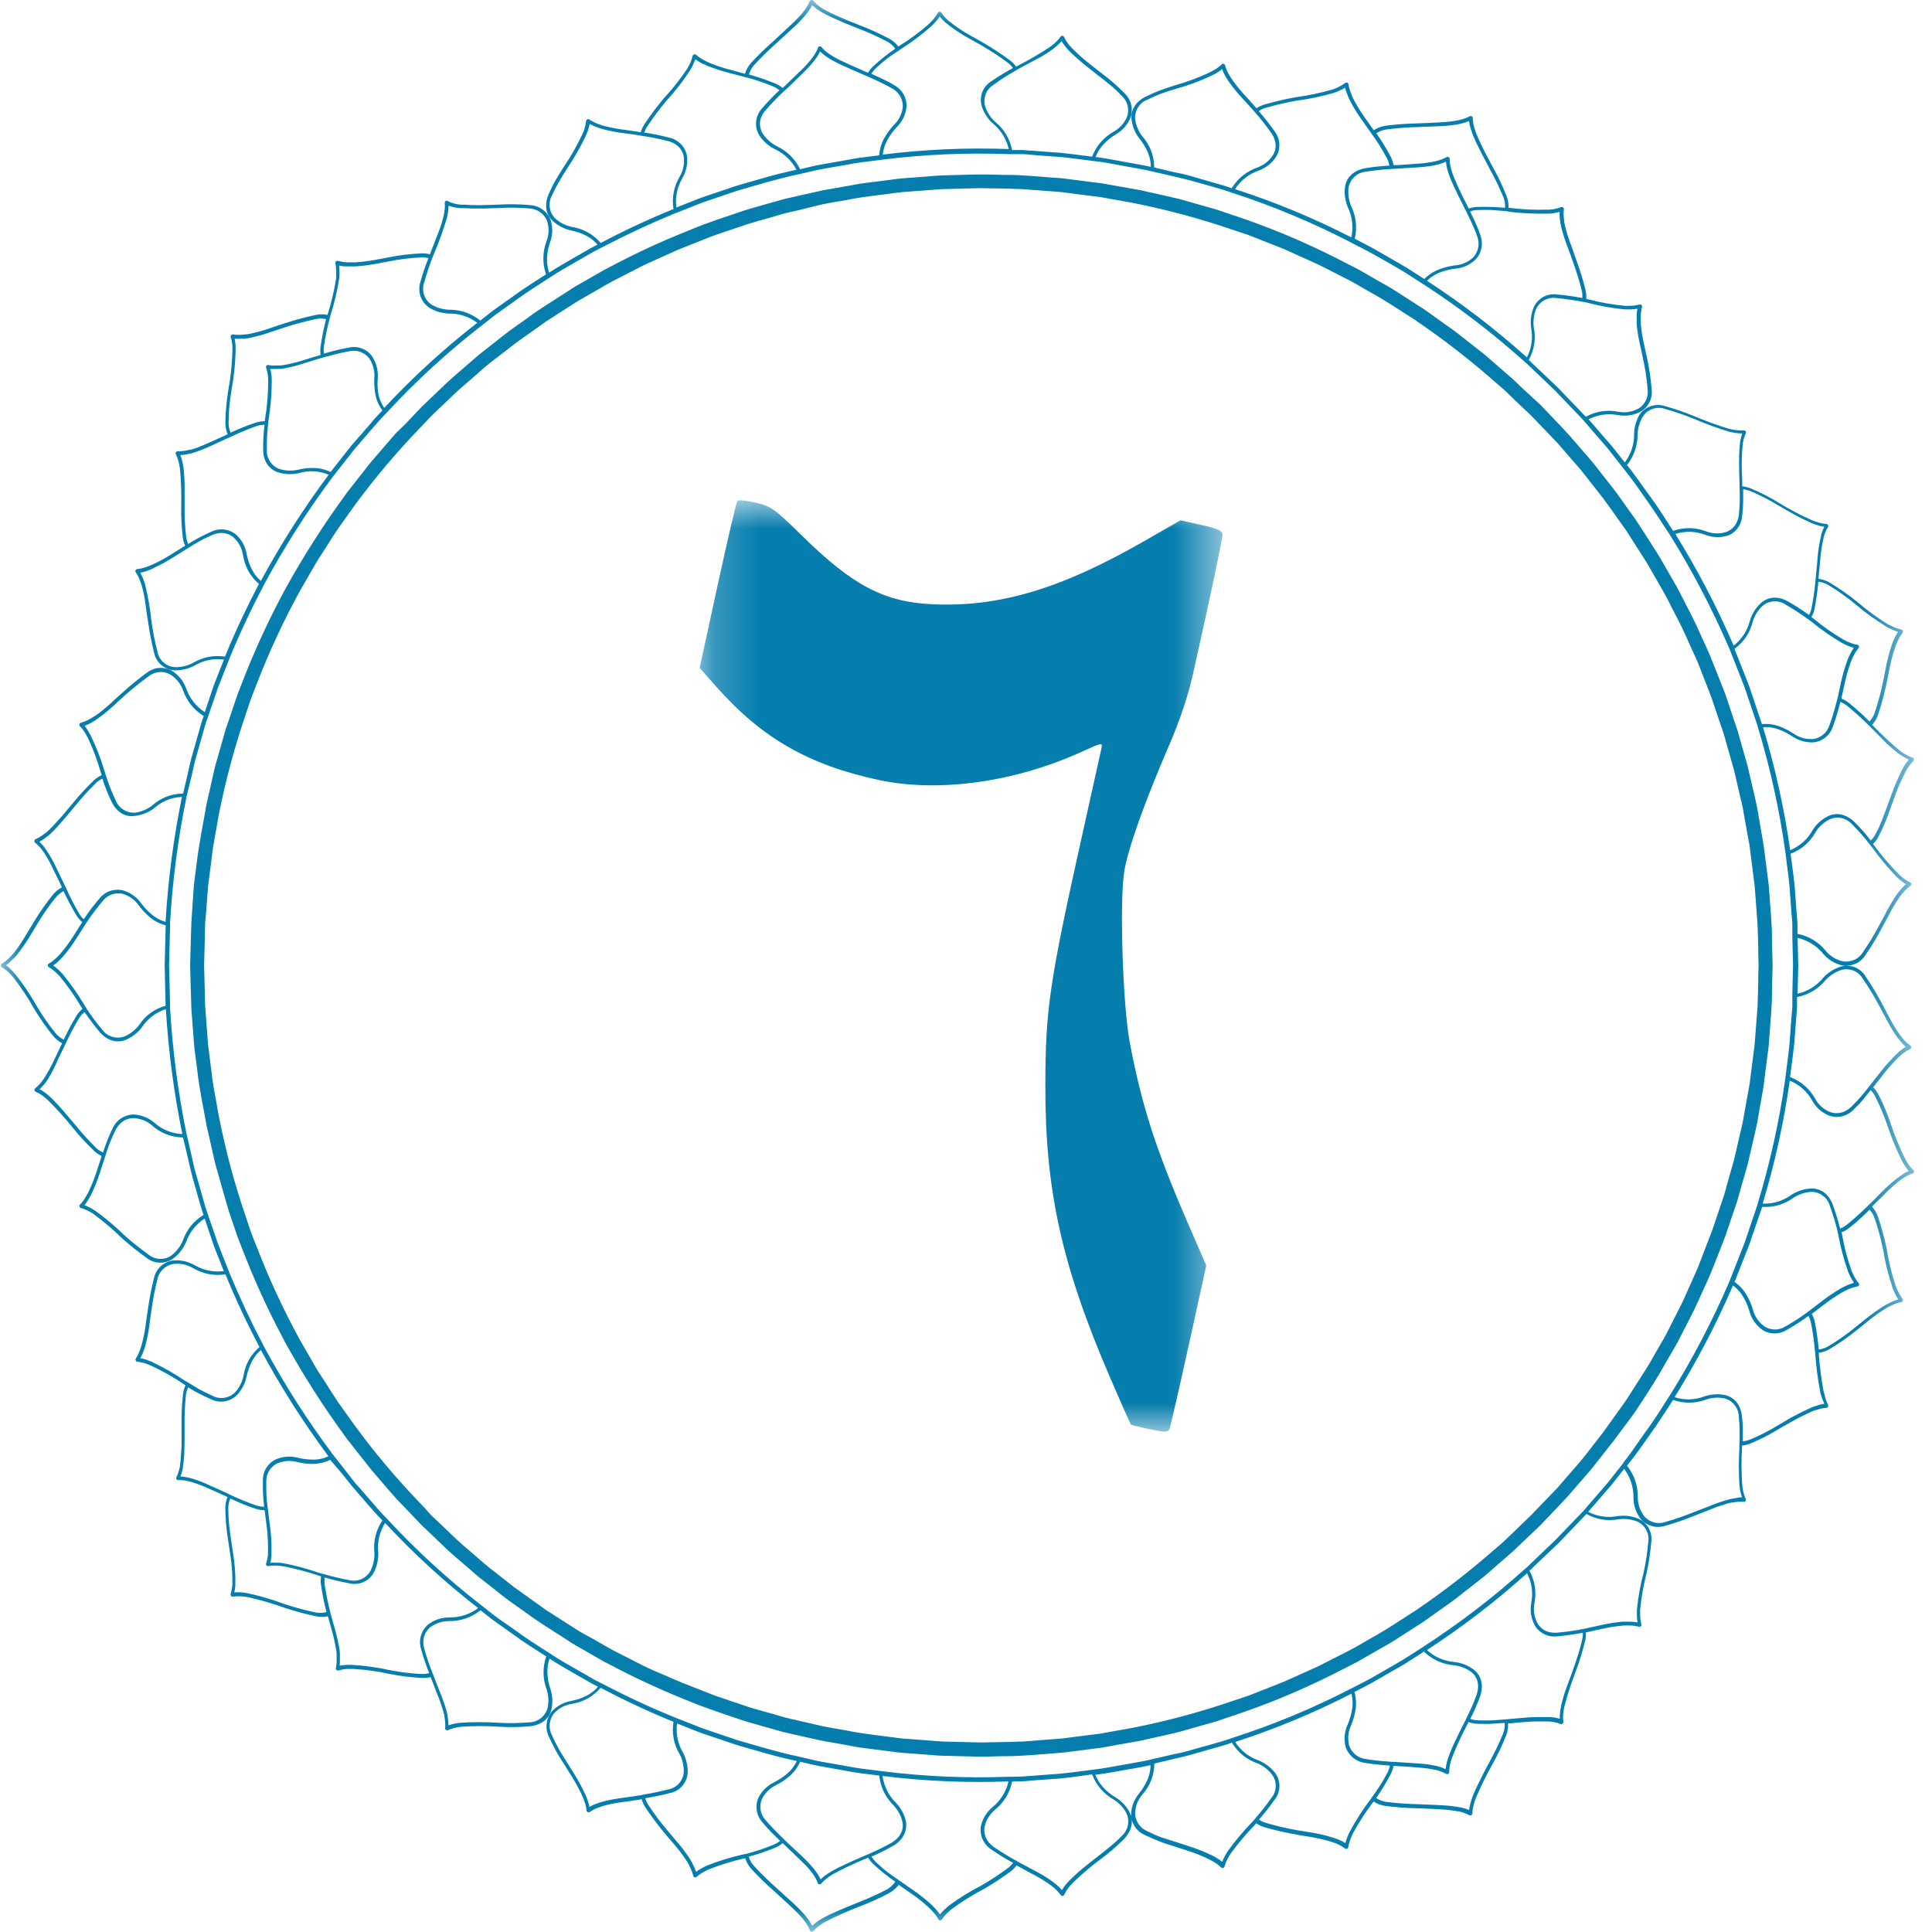 <svg width="42" height="42" viewBox="0 0 42 42" fill="none" xmlns="http://www.w3.org/2000/svg">
<mask id="mask0_71_173" style="mask-type:luminance" maskUnits="userSpaceOnUse" x="0" y="0" width="42" height="42">
<path d="M0 0H41.57V42H0V0Z" fill="white"/>
</mask>
<g mask="url(#mask0_71_173)">
<path d="M41.599 25.439C41.55 25.393 41.509 25.343 41.474 25.288L41.443 25.237L41.413 25.183C41.292 24.939 41.188 24.688 41.103 24.428C41.03 24.209 40.94 23.997 40.834 23.791C40.804 23.734 40.766 23.683 40.721 23.636L40.753 23.597L40.944 23.353C41.034 23.238 41.13 23.129 41.234 23.025L41.273 22.985L41.307 22.954L41.324 22.939L41.362 22.907C41.413 22.867 41.467 22.833 41.526 22.806C41.539 22.798 41.547 22.786 41.548 22.77C41.55 22.754 41.544 22.741 41.531 22.731C41.477 22.693 41.429 22.649 41.386 22.6L41.348 22.554L41.31 22.506C41.235 22.404 41.168 22.297 41.108 22.186L41.013 22.005L40.912 21.815C40.805 21.614 40.688 21.419 40.559 21.232C40.533 21.185 40.499 21.145 40.458 21.109C40.417 21.075 40.371 21.047 40.322 21.028C40.272 21.008 40.221 20.998 40.167 20.995C40.113 20.993 40.061 21 40.009 21.016C39.864 21.063 39.74 21.143 39.636 21.256C39.489 21.434 39.302 21.549 39.078 21.603L39.093 20.995L39.078 20.389C39.302 20.442 39.489 20.557 39.636 20.736C39.751 20.869 39.894 20.955 40.066 20.992C40.105 20.995 40.144 20.995 40.182 20.992C40.346 20.973 40.471 20.894 40.559 20.756C40.688 20.568 40.804 20.373 40.912 20.172C40.964 20.078 41.013 19.987 41.059 19.899C41.124 19.77 41.197 19.646 41.279 19.527L41.311 19.48L41.341 19.444L41.354 19.427L41.387 19.388C41.431 19.338 41.479 19.294 41.532 19.256C41.547 19.246 41.552 19.233 41.55 19.216C41.549 19.2 41.541 19.188 41.526 19.181C41.468 19.154 41.414 19.12 41.364 19.079L41.32 19.043L41.275 19.001C41.087 18.812 40.913 18.61 40.755 18.394L40.719 18.349C40.766 18.302 40.804 18.249 40.836 18.191C40.942 17.985 41.031 17.773 41.104 17.553C41.142 17.452 41.176 17.351 41.212 17.257C41.263 17.119 41.322 16.984 41.388 16.853L41.415 16.801L41.436 16.762L41.445 16.747V16.741C41.454 16.726 41.462 16.712 41.472 16.698C41.508 16.642 41.548 16.592 41.596 16.547C41.607 16.535 41.612 16.52 41.608 16.503C41.603 16.488 41.593 16.476 41.578 16.47C41.516 16.449 41.456 16.421 41.4 16.387L41.35 16.354L41.299 16.317C41.092 16.145 40.896 15.961 40.709 15.767L40.7 15.756C40.759 15.691 40.802 15.617 40.83 15.533C40.905 15.308 40.966 15.08 41.014 14.848C41.036 14.741 41.056 14.639 41.077 14.534C41.105 14.387 41.143 14.242 41.19 14.1L41.209 14.044L41.227 13.999L41.235 13.978L41.258 13.93C41.285 13.869 41.319 13.811 41.359 13.759C41.37 13.745 41.371 13.73 41.365 13.714C41.36 13.698 41.35 13.688 41.333 13.684C41.268 13.67 41.203 13.649 41.142 13.621L41.087 13.593L41.031 13.565C40.795 13.418 40.573 13.255 40.363 13.075C40.179 12.927 39.985 12.792 39.783 12.67C39.706 12.623 39.623 12.594 39.534 12.583V12.549C39.545 12.448 39.554 12.347 39.564 12.245C39.573 12.099 39.591 11.954 39.618 11.81L39.631 11.754C39.631 11.739 39.639 11.723 39.642 11.709V11.687L39.657 11.637C39.677 11.574 39.705 11.514 39.739 11.457C39.748 11.443 39.748 11.428 39.739 11.414C39.732 11.399 39.72 11.391 39.704 11.389C39.638 11.385 39.573 11.373 39.511 11.352L39.455 11.334L39.398 11.313C39.148 11.203 38.907 11.076 38.675 10.934C38.479 10.812 38.273 10.707 38.06 10.618C38 10.594 37.938 10.578 37.875 10.572V10.522C37.875 10.415 37.869 10.32 37.865 10.211C37.861 10.066 37.864 9.921 37.875 9.776L37.88 9.719L37.886 9.672V9.652L37.894 9.602C37.906 9.537 37.926 9.476 37.953 9.417C37.959 9.402 37.957 9.387 37.948 9.374C37.938 9.36 37.926 9.354 37.909 9.355C37.843 9.359 37.779 9.356 37.713 9.347L37.656 9.337L37.596 9.325C37.34 9.248 37.089 9.157 36.843 9.052C36.633 8.966 36.42 8.892 36.202 8.83C36.151 8.813 36.099 8.804 36.044 8.804C35.991 8.804 35.938 8.813 35.887 8.83C35.836 8.847 35.789 8.872 35.746 8.905C35.703 8.938 35.667 8.977 35.638 9.022C35.567 9.147 35.529 9.283 35.524 9.427C35.527 9.658 35.459 9.866 35.322 10.053L35.13 9.811L35.036 9.691L34.934 9.576L34.535 9.115C34.741 9.012 34.957 8.982 35.184 9.025C35.356 9.054 35.52 9.028 35.675 8.945C35.708 8.924 35.738 8.901 35.766 8.874C35.88 8.754 35.926 8.612 35.905 8.448C35.885 8.222 35.852 7.996 35.804 7.774C35.781 7.673 35.759 7.572 35.737 7.471C35.706 7.329 35.682 7.186 35.669 7.041V6.869C35.67 6.802 35.68 6.737 35.696 6.673C35.7 6.656 35.696 6.643 35.684 6.632C35.672 6.62 35.659 6.616 35.642 6.62C35.579 6.636 35.513 6.646 35.447 6.648H35.327C35.06 6.624 34.798 6.578 34.54 6.51C34.522 6.51 34.504 6.501 34.484 6.498C34.488 6.433 34.483 6.369 34.468 6.305C34.413 6.081 34.345 5.861 34.265 5.644C34.228 5.543 34.196 5.442 34.16 5.347C34.106 5.21 34.062 5.07 34.026 4.928L34.014 4.871L34.004 4.827V4.802C34.004 4.786 34 4.769 33.998 4.751C33.99 4.684 33.99 4.617 33.998 4.549C33.999 4.533 33.993 4.52 33.98 4.51C33.967 4.499 33.952 4.496 33.937 4.502C33.875 4.526 33.812 4.542 33.747 4.551L33.688 4.558H33.627C33.356 4.566 33.087 4.553 32.818 4.519H32.793C32.798 4.43 32.784 4.344 32.751 4.261C32.665 4.042 32.564 3.83 32.448 3.625C32.396 3.524 32.347 3.434 32.297 3.339C32.247 3.246 32.218 3.182 32.187 3.114C32.155 3.047 32.127 2.989 32.105 2.932L32.084 2.878L32.069 2.833L32.062 2.812L32.047 2.762C32.029 2.697 32.019 2.632 32.017 2.565C32.016 2.548 32.008 2.536 31.992 2.528C31.978 2.519 31.963 2.519 31.948 2.528C31.889 2.559 31.828 2.583 31.763 2.599L31.703 2.614L31.643 2.626C31.514 2.646 31.385 2.658 31.255 2.662C31.115 2.671 30.966 2.676 30.816 2.682C30.58 2.686 30.346 2.704 30.113 2.735C30.023 2.749 29.94 2.781 29.864 2.831L29.845 2.804L29.673 2.561C29.587 2.44 29.509 2.314 29.439 2.184L29.412 2.132L29.393 2.09L29.388 2.08V2.068L29.368 2.021C29.343 1.96 29.325 1.896 29.314 1.831C29.311 1.816 29.302 1.804 29.287 1.798C29.271 1.791 29.257 1.793 29.243 1.804C29.19 1.843 29.132 1.877 29.071 1.905L29.015 1.928L28.957 1.949C28.696 2.023 28.431 2.078 28.162 2.115C27.934 2.155 27.708 2.208 27.485 2.273C27.424 2.292 27.368 2.319 27.315 2.353L27.282 2.316C27.211 2.233 27.142 2.16 27.075 2.086C26.976 1.98 26.884 1.868 26.801 1.751L26.768 1.704L26.743 1.664L26.731 1.645L26.706 1.601C26.675 1.543 26.65 1.482 26.632 1.419C26.627 1.404 26.617 1.393 26.601 1.389C26.586 1.384 26.571 1.387 26.56 1.398C26.512 1.444 26.459 1.484 26.402 1.517L26.35 1.546L26.297 1.575C26.053 1.688 25.803 1.782 25.544 1.855C25.437 1.89 25.33 1.923 25.223 1.963C25.115 2.003 25.01 2.05 24.909 2.1C24.681 2.211 24.573 2.403 24.6 2.611C24.622 2.76 24.679 2.895 24.772 3.015C24.849 3.109 24.91 3.212 24.958 3.323C24.997 3.421 25.017 3.522 25.018 3.627C24.816 3.581 24.618 3.553 24.419 3.514C24.22 3.476 24.02 3.439 23.817 3.413C23.854 3.316 23.907 3.229 23.977 3.152C24.058 3.062 24.151 2.985 24.255 2.922C24.406 2.835 24.515 2.711 24.58 2.55C24.592 2.513 24.6 2.475 24.603 2.436C24.614 2.27 24.558 2.131 24.437 2.017C24.278 1.856 24.106 1.708 23.923 1.573L23.68 1.383C23.565 1.292 23.455 1.196 23.351 1.093L23.312 1.054L23.28 1.019L23.265 1.004L23.232 0.965C23.192 0.915 23.159 0.861 23.131 0.802C23.124 0.787 23.112 0.78 23.096 0.778C23.079 0.776 23.066 0.782 23.057 0.796C23.019 0.849 22.974 0.898 22.925 0.941L22.879 0.979L22.832 1.016C22.609 1.165 22.379 1.3 22.14 1.421L22.09 1.449C22.052 1.396 22.007 1.35 21.955 1.311C21.768 1.174 21.574 1.046 21.374 0.929L21.101 0.775C20.972 0.704 20.849 0.625 20.73 0.538L20.685 0.502L20.649 0.473L20.637 0.463H20.631C20.618 0.452 20.606 0.44 20.593 0.428C20.544 0.382 20.502 0.332 20.465 0.276C20.456 0.262 20.442 0.256 20.425 0.256C20.41 0.257 20.397 0.265 20.388 0.278C20.357 0.336 20.318 0.388 20.274 0.437L20.234 0.481L20.189 0.526C19.986 0.703 19.77 0.862 19.541 1.004L19.531 1.012C19.476 0.941 19.408 0.883 19.328 0.84C19.121 0.729 18.907 0.632 18.688 0.549L18.384 0.427C18.297 0.39 18.221 0.357 18.155 0.326C18.087 0.294 18.028 0.268 17.974 0.238L17.924 0.211L17.884 0.187L17.864 0.175L17.821 0.146C17.768 0.107 17.721 0.063 17.678 0.014C17.666 0.002 17.652 -0.002 17.636 0.001C17.619 0.004 17.608 0.013 17.6 0.028C17.575 0.09 17.543 0.148 17.504 0.202L17.469 0.25L17.43 0.299C17.344 0.397 17.253 0.49 17.155 0.576C17.054 0.671 16.943 0.772 16.831 0.879C16.653 1.034 16.484 1.198 16.324 1.371C16.265 1.439 16.221 1.516 16.195 1.603L16.164 1.595L15.878 1.517C15.735 1.481 15.594 1.435 15.457 1.38L15.403 1.357L15.36 1.338L15.351 1.332L15.339 1.327L15.294 1.303C15.236 1.271 15.181 1.233 15.131 1.19C15.118 1.18 15.104 1.177 15.089 1.183C15.072 1.188 15.062 1.199 15.057 1.214C15.042 1.279 15.019 1.342 14.989 1.401L14.961 1.454L14.93 1.508C14.778 1.734 14.61 1.946 14.424 2.145C14.275 2.323 14.137 2.51 14.008 2.703C13.974 2.756 13.947 2.814 13.929 2.875L13.879 2.866C13.772 2.851 13.671 2.833 13.576 2.822C13.433 2.804 13.292 2.778 13.152 2.743L13.097 2.728L13.053 2.713L13.032 2.706L12.983 2.688C12.922 2.664 12.864 2.634 12.81 2.596C12.795 2.588 12.781 2.588 12.767 2.596C12.752 2.602 12.743 2.614 12.742 2.629C12.734 2.694 12.72 2.757 12.7 2.819L12.678 2.875L12.655 2.929C12.541 3.171 12.408 3.403 12.258 3.624C12.197 3.719 12.137 3.816 12.081 3.913C12.024 4.01 11.974 4.115 11.929 4.217C11.828 4.448 11.863 4.661 12.019 4.806C12.132 4.908 12.263 4.975 12.411 5.009C12.53 5.032 12.643 5.072 12.751 5.127C12.842 5.175 12.922 5.239 12.989 5.317C12.899 5.362 12.81 5.412 12.722 5.463L12.46 5.614C12.285 5.715 12.107 5.816 11.938 5.927C11.904 5.829 11.889 5.727 11.892 5.623C11.895 5.501 11.917 5.383 11.958 5.267C12.018 5.104 12.021 4.939 11.967 4.774C11.953 4.738 11.934 4.705 11.912 4.673C11.813 4.539 11.681 4.468 11.516 4.458C11.29 4.438 11.063 4.435 10.837 4.448L10.526 4.458C10.347 4.463 10.205 4.458 10.09 4.449L10.033 4.45L9.986 4.444H9.965L9.914 4.435C9.85 4.42 9.788 4.398 9.73 4.369C9.715 4.361 9.701 4.361 9.687 4.369C9.674 4.379 9.668 4.392 9.668 4.407C9.674 4.473 9.671 4.538 9.66 4.603L9.65 4.662L9.638 4.72C9.607 4.843 9.568 4.962 9.521 5.078C9.469 5.208 9.419 5.339 9.367 5.474L9.346 5.528C9.282 5.512 9.218 5.505 9.152 5.508C9.039 5.513 8.923 5.525 8.808 5.537C8.692 5.551 8.575 5.57 8.464 5.592L8.16 5.649C8.015 5.675 7.868 5.694 7.721 5.703H7.541C7.475 5.699 7.41 5.688 7.346 5.671C7.33 5.667 7.316 5.671 7.305 5.682C7.292 5.694 7.288 5.707 7.291 5.724C7.304 5.79 7.31 5.858 7.308 5.926V6.047C7.266 6.314 7.205 6.575 7.124 6.833V6.846C7.038 6.827 6.952 6.827 6.867 6.846C6.636 6.895 6.408 6.957 6.184 7.03C6.075 7.063 5.976 7.097 5.881 7.131C5.739 7.181 5.595 7.221 5.448 7.253L5.392 7.264L5.344 7.27H5.321L5.27 7.276C5.202 7.282 5.135 7.28 5.067 7.27C5.05 7.268 5.036 7.274 5.026 7.287C5.014 7.3 5.01 7.315 5.015 7.331C5.036 7.394 5.048 7.458 5.052 7.524V7.649C5.044 7.926 5.015 8.201 4.964 8.474C4.925 8.708 4.904 8.944 4.9 9.181C4.898 9.272 4.914 9.359 4.949 9.442L4.918 9.455C4.825 9.498 4.736 9.539 4.645 9.579C4.472 9.654 4.351 9.711 4.241 9.747L4.186 9.765L4.143 9.777H4.119L4.069 9.789C4.001 9.805 3.932 9.812 3.862 9.811C3.846 9.811 3.833 9.818 3.824 9.832C3.816 9.847 3.816 9.861 3.824 9.875C3.852 9.935 3.874 9.998 3.888 10.062L3.9 10.119C3.9 10.139 3.908 10.16 3.911 10.18C3.937 10.449 3.946 10.719 3.94 10.989C3.935 11.22 3.946 11.45 3.973 11.679C3.981 11.743 3.998 11.804 4.025 11.863L3.983 11.889L3.721 12.053C3.597 12.132 3.469 12.201 3.336 12.263L3.283 12.286L3.24 12.303L3.221 12.311L3.173 12.328C3.112 12.35 3.049 12.365 2.983 12.371C2.967 12.373 2.956 12.382 2.95 12.397C2.941 12.411 2.941 12.426 2.95 12.439C2.987 12.494 3.017 12.552 3.041 12.614L3.061 12.669L3.08 12.727C3.114 12.849 3.141 12.972 3.158 13.097C3.168 13.164 3.177 13.232 3.185 13.299C3.196 13.37 3.208 13.441 3.218 13.513C3.25 13.738 3.293 13.961 3.348 14.182C3.358 14.235 3.376 14.284 3.403 14.331C3.43 14.378 3.463 14.419 3.504 14.454C3.544 14.489 3.589 14.517 3.639 14.538C3.688 14.558 3.74 14.57 3.793 14.572C3.946 14.576 4.09 14.542 4.225 14.471C4.424 14.354 4.639 14.309 4.869 14.338C4.795 14.527 4.718 14.714 4.646 14.904L4.452 15.481C4.259 15.355 4.124 15.184 4.047 14.966C3.985 14.801 3.88 14.671 3.731 14.578C3.697 14.56 3.66 14.546 3.623 14.536C3.464 14.496 3.318 14.527 3.187 14.628C3 14.765 2.819 14.913 2.648 15.07C2.565 15.14 2.493 15.21 2.419 15.278C2.313 15.377 2.201 15.468 2.084 15.553L2.042 15.576L2.002 15.601L1.983 15.613L1.938 15.638C1.88 15.67 1.82 15.695 1.756 15.713C1.741 15.717 1.731 15.727 1.726 15.743C1.722 15.759 1.725 15.773 1.736 15.785C1.781 15.831 1.82 15.883 1.853 15.939L1.882 15.99L1.912 16.044C2.026 16.287 2.119 16.538 2.192 16.796L2.209 16.851C2.149 16.879 2.095 16.915 2.045 16.96C1.879 17.119 1.724 17.287 1.579 17.465L1.377 17.707C1.316 17.778 1.261 17.838 1.211 17.892C1.161 17.945 1.12 17.992 1.077 18.031L1.035 18.07L1 18.1L0.988 18.111H0.982L0.942 18.142C0.89 18.183 0.833 18.217 0.773 18.244C0.758 18.25 0.75 18.263 0.748 18.278C0.745 18.295 0.75 18.309 0.763 18.32C0.815 18.361 0.861 18.407 0.902 18.46L0.938 18.508L0.973 18.559C1.04 18.665 1.102 18.776 1.154 18.892C1.216 19.014 1.279 19.144 1.341 19.278L1.347 19.29C1.268 19.331 1.201 19.387 1.145 19.456C0.997 19.64 0.862 19.833 0.74 20.036L0.575 20.309C0.499 20.441 0.414 20.568 0.322 20.689L0.285 20.734L0.252 20.77L0.237 20.787L0.199 20.825C0.152 20.872 0.099 20.913 0.042 20.949C0.027 20.959 0.021 20.971 0.021 20.989C0.021 21.005 0.027 21.019 0.042 21.028C0.099 21.063 0.152 21.105 0.199 21.152L0.242 21.196L0.285 21.244C0.456 21.46 0.609 21.689 0.743 21.931C0.865 22.134 1 22.327 1.148 22.511C1.203 22.581 1.271 22.637 1.351 22.678L1.336 22.709C1.292 22.802 1.249 22.89 1.207 22.98C1.146 23.113 1.079 23.243 1.004 23.369L0.974 23.418L0.949 23.457L0.942 23.466L0.935 23.476L0.905 23.516C0.864 23.568 0.818 23.615 0.766 23.657C0.752 23.667 0.747 23.681 0.751 23.697C0.752 23.714 0.761 23.726 0.775 23.734C0.836 23.76 0.893 23.794 0.945 23.835L0.991 23.871L1.037 23.912C1.231 24.103 1.414 24.305 1.584 24.518C1.728 24.697 1.884 24.866 2.051 25.024C2.099 25.067 2.152 25.103 2.209 25.131L2.194 25.179C2.161 25.28 2.131 25.375 2.099 25.473C2.054 25.611 2.001 25.746 1.939 25.878L1.915 25.929L1.891 25.971L1.881 25.99L1.855 26.034C1.822 26.09 1.783 26.142 1.738 26.19C1.727 26.201 1.723 26.215 1.728 26.231C1.732 26.246 1.743 26.257 1.758 26.261C1.822 26.279 1.882 26.304 1.94 26.336L1.992 26.365L2.042 26.399C2.256 26.556 2.458 26.727 2.648 26.914C2.818 27.065 2.995 27.208 3.181 27.341C3.222 27.375 3.267 27.401 3.318 27.42C3.369 27.438 3.421 27.449 3.474 27.449C3.528 27.451 3.58 27.443 3.631 27.427C3.682 27.411 3.729 27.387 3.772 27.354C3.893 27.262 3.983 27.145 4.044 27.006C4.121 26.788 4.256 26.616 4.449 26.49L4.643 27.066C4.715 27.256 4.792 27.445 4.866 27.633C4.636 27.661 4.422 27.616 4.222 27.499C4.069 27.414 3.906 27.383 3.732 27.406C3.694 27.414 3.657 27.426 3.621 27.442C3.473 27.515 3.381 27.632 3.345 27.793C3.29 28.014 3.247 28.236 3.216 28.461C3.199 28.568 3.182 28.671 3.172 28.765C3.154 28.908 3.128 29.05 3.092 29.19L3.077 29.245C3.072 29.259 3.068 29.274 3.063 29.289L3.056 29.309L3.038 29.358C3.016 29.42 2.988 29.479 2.952 29.534C2.943 29.549 2.943 29.563 2.952 29.576C2.958 29.592 2.969 29.601 2.985 29.603C3.05 29.609 3.113 29.623 3.175 29.645L3.23 29.666L3.286 29.689C3.529 29.801 3.762 29.933 3.985 30.084L4.033 30.115C4.006 30.175 3.988 30.237 3.979 30.303C3.953 30.532 3.943 30.762 3.947 30.993V31.308C3.947 31.403 3.947 31.484 3.939 31.556C3.931 31.628 3.932 31.692 3.926 31.75L3.919 31.807L3.912 31.852V31.876C3.912 31.892 3.905 31.909 3.9 31.925C3.887 31.99 3.865 32.052 3.836 32.112C3.828 32.126 3.828 32.14 3.836 32.155C3.845 32.168 3.858 32.176 3.875 32.176C3.94 32.174 4.006 32.18 4.071 32.195L4.128 32.208L4.188 32.225C4.308 32.263 4.427 32.309 4.542 32.362C4.668 32.416 4.8 32.477 4.933 32.538L4.947 32.544C4.912 32.626 4.896 32.711 4.899 32.799C4.902 33.036 4.923 33.273 4.963 33.507C4.98 33.617 4.995 33.72 5.01 33.825C5.033 33.974 5.046 34.124 5.051 34.275V34.456C5.046 34.523 5.034 34.587 5.013 34.65C5.008 34.667 5.012 34.681 5.024 34.694C5.034 34.707 5.048 34.713 5.065 34.711C5.132 34.7 5.199 34.699 5.267 34.705L5.328 34.712L5.391 34.721C5.66 34.781 5.925 34.857 6.185 34.952C6.409 35.026 6.637 35.087 6.867 35.136C6.955 35.156 7.042 35.156 7.13 35.136L7.137 35.169C7.165 35.27 7.19 35.361 7.217 35.456C7.257 35.597 7.288 35.741 7.311 35.886L7.318 35.944V36.059C7.321 36.127 7.315 36.195 7.302 36.261C7.298 36.278 7.303 36.291 7.315 36.303C7.328 36.315 7.341 36.318 7.357 36.314C7.421 36.297 7.486 36.285 7.552 36.281H7.675C7.948 36.296 8.217 36.334 8.484 36.393C8.712 36.437 8.941 36.465 9.173 36.477C9.237 36.479 9.3 36.473 9.362 36.459L9.38 36.505C9.419 36.607 9.456 36.699 9.493 36.797C9.548 36.929 9.596 37.064 9.636 37.201L9.651 37.255L9.662 37.301V37.322L9.67 37.373C9.68 37.438 9.682 37.503 9.677 37.568C9.677 37.584 9.683 37.597 9.696 37.607C9.709 37.617 9.723 37.618 9.739 37.611C9.798 37.586 9.86 37.566 9.924 37.554L9.982 37.544L10.042 37.537C10.309 37.519 10.577 37.519 10.844 37.537C11.071 37.551 11.297 37.548 11.524 37.527C11.775 37.5 11.943 37.361 11.99 37.153C12.021 37.005 12.012 36.859 11.966 36.717C11.926 36.601 11.904 36.483 11.9 36.361C11.896 36.257 11.912 36.156 11.947 36.057C12.115 36.171 12.293 36.27 12.469 36.371L12.733 36.522C12.82 36.574 12.909 36.623 13 36.669C12.932 36.747 12.852 36.81 12.761 36.859C12.654 36.914 12.54 36.954 12.421 36.976C12.249 37.007 12.104 37.086 11.987 37.216C11.963 37.248 11.943 37.282 11.926 37.317C11.861 37.47 11.864 37.619 11.938 37.767C11.984 37.869 12.04 37.97 12.091 38.071C12.143 38.172 12.209 38.264 12.268 38.359L12.432 38.622C12.509 38.746 12.58 38.874 12.642 39.006L12.664 39.058L12.682 39.1L12.69 39.121L12.707 39.168C12.73 39.23 12.744 39.294 12.751 39.358C12.752 39.375 12.761 39.386 12.776 39.392C12.791 39.401 12.805 39.401 12.819 39.392C12.874 39.355 12.931 39.324 12.992 39.301L13.048 39.281L13.106 39.261C13.228 39.227 13.351 39.201 13.476 39.183L13.679 39.156L13.893 39.123L13.95 39.114C13.967 39.177 13.994 39.236 14.03 39.291C14.159 39.484 14.297 39.67 14.445 39.848L14.647 40.085C14.744 40.196 14.833 40.313 14.915 40.437C14.926 40.453 14.936 40.469 14.946 40.485L14.97 40.525L14.977 40.54V40.546C14.986 40.561 14.994 40.577 15.001 40.592C15.031 40.651 15.054 40.714 15.071 40.779C15.074 40.795 15.085 40.805 15.101 40.81C15.117 40.816 15.13 40.814 15.143 40.803C15.194 40.759 15.248 40.721 15.306 40.69L15.36 40.663L15.416 40.635C15.667 40.536 15.925 40.457 16.189 40.399H16.202C16.228 40.483 16.271 40.559 16.33 40.625C16.49 40.798 16.658 40.963 16.835 41.117L17.074 41.335C17.212 41.464 17.316 41.556 17.396 41.648L17.434 41.691L17.465 41.729L17.478 41.746L17.51 41.789C17.548 41.843 17.581 41.901 17.605 41.963C17.612 41.978 17.624 41.987 17.641 41.99C17.657 41.993 17.671 41.989 17.683 41.977C17.728 41.928 17.777 41.885 17.832 41.847L17.884 41.813L17.936 41.781C18.183 41.654 18.435 41.541 18.695 41.442C18.914 41.359 19.128 41.261 19.335 41.151C19.414 41.106 19.482 41.048 19.537 40.976L19.564 40.994L19.81 41.164C19.932 41.247 20.048 41.339 20.158 41.438L20.201 41.477L20.234 41.51L20.243 41.519L20.25 41.528L20.285 41.566C20.329 41.614 20.368 41.667 20.4 41.724C20.409 41.738 20.422 41.746 20.437 41.746C20.454 41.746 20.468 41.74 20.477 41.726C20.514 41.671 20.556 41.62 20.605 41.575L20.649 41.534L20.697 41.495C20.916 41.335 21.145 41.192 21.386 41.067C21.586 40.951 21.779 40.824 21.966 40.687C22.017 40.648 22.062 40.603 22.099 40.552L22.143 40.577C22.238 40.627 22.329 40.678 22.418 40.725C22.546 40.791 22.67 40.864 22.789 40.945L22.835 40.978L22.872 41.006L22.888 41.02L22.928 41.053C22.977 41.096 23.021 41.145 23.06 41.198C23.069 41.212 23.082 41.218 23.099 41.215C23.115 41.215 23.127 41.207 23.134 41.193C23.162 41.134 23.195 41.08 23.235 41.029L23.273 40.985L23.315 40.94C23.504 40.752 23.707 40.58 23.921 40.421C24.105 40.287 24.276 40.139 24.436 39.978C24.611 39.794 24.65 39.581 24.553 39.391C24.48 39.257 24.379 39.152 24.249 39.072C24.144 39.01 24.052 38.934 23.971 38.842C23.901 38.765 23.848 38.678 23.812 38.581C24.015 38.56 24.217 38.52 24.413 38.485C24.609 38.449 24.817 38.419 25.012 38.373C25.011 38.477 24.991 38.578 24.951 38.676C24.904 38.787 24.842 38.89 24.766 38.984C24.654 39.118 24.595 39.272 24.588 39.447C24.59 39.546 24.62 39.638 24.678 39.719C24.734 39.801 24.81 39.861 24.903 39.898C25.004 39.947 25.105 39.992 25.216 40.034C25.327 40.077 25.431 40.108 25.538 40.142L25.832 40.237C25.971 40.282 26.106 40.335 26.237 40.397L26.288 40.421L26.33 40.445L26.349 40.455L26.392 40.48C26.449 40.513 26.5 40.552 26.547 40.598C26.559 40.609 26.574 40.612 26.589 40.608C26.605 40.603 26.615 40.592 26.62 40.577C26.638 40.513 26.662 40.453 26.694 40.396L26.724 40.343L26.756 40.292C26.913 40.077 27.084 39.872 27.27 39.681L27.307 39.637C27.361 39.673 27.419 39.701 27.481 39.72C27.704 39.785 27.929 39.837 28.158 39.877C28.267 39.901 28.366 39.912 28.467 39.93C28.613 39.953 28.757 39.985 28.899 40.026L28.953 40.043L28.997 40.058L29.012 40.064H29.019L29.066 40.084C29.128 40.11 29.185 40.144 29.24 40.185C29.252 40.195 29.267 40.196 29.283 40.19C29.299 40.184 29.308 40.173 29.31 40.156C29.321 40.092 29.339 40.029 29.363 39.969L29.386 39.913L29.412 39.855C29.541 39.617 29.687 39.391 29.851 39.175L29.86 39.164C29.934 39.212 30.016 39.243 30.104 39.257C30.337 39.288 30.57 39.306 30.805 39.31L31.129 39.323C31.317 39.335 31.455 39.338 31.576 39.358L31.633 39.366L31.68 39.376H31.703L31.753 39.388C31.818 39.405 31.88 39.429 31.939 39.461C31.954 39.468 31.969 39.468 31.983 39.461C31.998 39.453 32.007 39.44 32.008 39.423C32.01 39.357 32.02 39.291 32.038 39.227L32.056 39.168L32.075 39.109C32.182 38.854 32.303 38.605 32.439 38.363C32.555 38.158 32.656 37.946 32.742 37.727C32.775 37.642 32.789 37.556 32.784 37.465H32.817L33.115 37.438C33.262 37.424 33.411 37.42 33.559 37.424H33.685L33.736 37.43C33.801 37.438 33.864 37.455 33.926 37.478C33.942 37.483 33.955 37.481 33.968 37.47C33.982 37.461 33.988 37.447 33.986 37.43C33.978 37.363 33.978 37.296 33.986 37.228L33.995 37.169L34.006 37.108C34.074 36.845 34.157 36.588 34.256 36.335C34.336 36.119 34.403 35.898 34.459 35.675C34.474 35.613 34.479 35.55 34.475 35.486C34.492 35.484 34.508 35.481 34.523 35.477L34.827 35.41C34.968 35.378 35.112 35.355 35.256 35.342L35.312 35.337H35.433C35.499 35.338 35.564 35.347 35.629 35.364C35.644 35.368 35.658 35.364 35.67 35.352C35.682 35.341 35.687 35.327 35.682 35.312C35.666 35.247 35.657 35.182 35.655 35.116V34.995C35.68 34.729 35.727 34.467 35.794 34.208C35.842 33.985 35.875 33.761 35.896 33.534C35.904 33.481 35.904 33.427 35.895 33.374C35.886 33.322 35.868 33.272 35.843 33.224C35.817 33.177 35.784 33.135 35.745 33.099C35.705 33.063 35.66 33.034 35.611 33.012C35.47 32.956 35.324 32.938 35.173 32.958C34.947 33.001 34.731 32.97 34.526 32.866L34.924 32.406L35.025 32.291L35.119 32.171L35.308 31.931C35.444 32.118 35.512 32.326 35.51 32.557C35.512 32.732 35.565 32.888 35.671 33.026C35.696 33.055 35.725 33.081 35.757 33.104C35.895 33.196 36.044 33.218 36.203 33.169C36.421 33.107 36.635 33.033 36.844 32.947L37.134 32.834C37.266 32.778 37.401 32.73 37.539 32.689L37.594 32.674L37.639 32.665H37.661L37.711 32.656C37.776 32.646 37.842 32.644 37.908 32.649C37.923 32.65 37.936 32.643 37.946 32.629C37.955 32.616 37.957 32.602 37.951 32.587C37.924 32.527 37.905 32.465 37.892 32.401L37.882 32.344L37.875 32.284C37.855 32.016 37.853 31.749 37.87 31.481V31.424C37.935 31.419 37.999 31.403 38.06 31.378C38.273 31.289 38.478 31.183 38.675 31.062L38.948 30.906C39.111 30.814 39.238 30.754 39.345 30.703L39.398 30.681L39.44 30.664L39.455 30.659H39.462L39.511 30.643C39.573 30.623 39.637 30.611 39.703 30.606C39.72 30.605 39.732 30.596 39.739 30.581C39.747 30.567 39.746 30.552 39.739 30.538C39.708 30.476 39.686 30.411 39.671 30.344L39.654 30.285L39.639 30.226C39.591 29.96 39.557 29.693 39.538 29.424V29.41C39.625 29.398 39.707 29.369 39.782 29.323C39.984 29.202 40.178 29.067 40.362 28.918L40.612 28.716C40.729 28.622 40.852 28.535 40.98 28.455L41.03 28.425L41.074 28.403L41.093 28.392L41.142 28.369C41.203 28.341 41.266 28.32 41.333 28.306C41.348 28.302 41.359 28.292 41.364 28.276C41.37 28.26 41.368 28.245 41.357 28.232C41.317 28.178 41.284 28.121 41.256 28.06L41.231 28.005L41.208 27.946C41.122 27.683 41.057 27.415 41.014 27.142C40.965 26.911 40.903 26.682 40.829 26.457C40.8 26.372 40.755 26.296 40.695 26.23L40.719 26.206C40.792 26.134 40.866 26.065 40.933 25.997C41.035 25.89 41.142 25.791 41.256 25.698L41.301 25.662L41.339 25.636L41.348 25.629L41.357 25.623L41.401 25.595C41.458 25.56 41.517 25.531 41.58 25.51C41.596 25.504 41.606 25.493 41.609 25.476C41.611 25.462 41.608 25.45 41.599 25.439ZM39.689 21.303C39.784 21.202 39.896 21.131 40.027 21.087C40.07 21.074 40.116 21.069 40.162 21.072C40.208 21.074 40.252 21.084 40.294 21.101C40.337 21.118 40.376 21.142 40.411 21.172C40.445 21.202 40.474 21.237 40.497 21.277C40.623 21.462 40.74 21.654 40.845 21.852C40.919 21.982 40.98 22.109 41.047 22.229C41.107 22.343 41.175 22.451 41.249 22.556C41.262 22.573 41.276 22.591 41.29 22.607L41.33 22.656C41.362 22.692 41.395 22.725 41.431 22.757C41.391 22.782 41.351 22.809 41.313 22.838L41.271 22.874L41.256 22.889L41.218 22.923L41.178 22.964C41.095 23.051 40.998 23.154 40.884 23.3L40.691 23.546L40.636 23.615C40.52 23.77 40.392 23.916 40.255 24.052C40.204 24.103 40.145 24.142 40.08 24.17C40.019 24.195 39.957 24.203 39.893 24.198C39.858 24.195 39.825 24.188 39.792 24.178C39.646 24.12 39.536 24.023 39.461 23.886C39.335 23.664 39.153 23.506 38.915 23.414C38.948 23.125 38.998 22.837 39.016 22.546L39.05 22.111L39.066 21.894V21.675C39.318 21.625 39.526 21.502 39.689 21.303ZM41.223 19.055L41.27 19.098L41.317 19.138C41.354 19.169 41.394 19.196 41.434 19.221C41.399 19.252 41.365 19.285 41.333 19.322L41.299 19.363L41.284 19.381L41.253 19.42L41.219 19.468C41.136 19.591 41.062 19.718 40.995 19.85C40.949 19.939 40.902 20.028 40.848 20.123C40.743 20.322 40.626 20.513 40.5 20.699C40.424 20.818 40.316 20.886 40.175 20.901C40.141 20.906 40.108 20.906 40.074 20.901C39.92 20.869 39.793 20.793 39.692 20.672C39.53 20.475 39.325 20.351 39.075 20.301V20.082L39.059 19.864L39.026 19.428C39.011 19.137 38.962 18.849 38.925 18.56C39.164 18.468 39.345 18.311 39.471 18.088C39.487 18.061 39.506 18.035 39.526 18.01C39.591 17.931 39.668 17.867 39.757 17.82C39.8 17.799 39.843 17.785 39.889 17.779C39.936 17.773 39.982 17.774 40.027 17.784C40.073 17.793 40.116 17.809 40.157 17.833C40.197 17.856 40.233 17.885 40.264 17.921C40.4 18.054 40.525 18.198 40.641 18.351L40.698 18.422C40.859 18.646 41.034 18.856 41.223 19.055ZM40.819 15.963C40.868 16.014 40.92 16.064 40.967 16.114C41.058 16.206 41.156 16.292 41.259 16.37L41.313 16.409L41.366 16.443C41.408 16.469 41.451 16.491 41.496 16.512C41.465 16.548 41.435 16.587 41.41 16.627C41.4 16.64 41.39 16.657 41.38 16.673V16.681L41.372 16.695L41.348 16.738L41.321 16.791C41.27 16.9 41.21 17.031 41.143 17.209C41.107 17.31 41.072 17.404 41.034 17.506C40.997 17.608 40.956 17.72 40.914 17.826C40.893 17.879 40.871 17.927 40.848 17.983C40.825 18.038 40.798 18.084 40.771 18.134C40.744 18.185 40.71 18.231 40.67 18.272C40.617 18.206 40.562 18.136 40.503 18.07C40.445 18.002 40.375 17.932 40.31 17.867C40.127 17.691 39.913 17.652 39.724 17.751C39.626 17.802 39.542 17.869 39.471 17.953C39.448 17.982 39.426 18.011 39.407 18.043C39.294 18.247 39.131 18.392 38.917 18.482C38.788 17.576 38.591 16.685 38.327 15.809C38.452 15.8 38.574 15.82 38.691 15.866C38.783 15.902 38.87 15.947 38.953 16.001C39.097 16.101 39.256 16.146 39.431 16.138C39.471 16.132 39.508 16.124 39.545 16.111C39.697 16.05 39.798 15.942 39.849 15.785C39.864 15.741 39.882 15.695 39.897 15.646C39.94 15.518 39.976 15.386 40.009 15.259C40.06 15.279 40.107 15.306 40.15 15.34C40.313 15.472 40.469 15.613 40.618 15.761L40.661 15.803L40.819 15.963ZM38.303 15.741L38.025 14.913L37.706 14.105C37.911 13.955 38.043 13.757 38.104 13.511C38.144 13.38 38.215 13.268 38.315 13.173C38.387 13.111 38.469 13.078 38.563 13.073C38.657 13.068 38.743 13.092 38.82 13.145C38.986 13.24 39.145 13.344 39.299 13.457H39.304L39.38 13.515C39.59 13.688 39.812 13.842 40.047 13.979L40.104 14.008L40.163 14.035C40.208 14.053 40.253 14.07 40.3 14.083C40.272 14.123 40.247 14.165 40.225 14.209L40.2 14.259L40.191 14.28L40.172 14.325L40.151 14.381C40.101 14.521 40.06 14.664 40.027 14.809C40.006 14.91 39.984 15.007 39.962 15.113L39.941 15.202C39.905 15.34 39.866 15.485 39.82 15.624C39.805 15.67 39.789 15.717 39.772 15.759C39.729 15.896 39.643 15.99 39.51 16.043C39.477 16.055 39.444 16.062 39.409 16.066C39.252 16.074 39.109 16.033 38.982 15.942C38.894 15.885 38.802 15.838 38.706 15.8C38.576 15.749 38.442 15.729 38.303 15.741ZM39.754 12.723C39.855 12.782 39.95 12.845 40.045 12.913C40.142 12.981 40.237 13.052 40.325 13.126C40.539 13.31 40.766 13.475 41.007 13.623L41.066 13.655L41.124 13.682C41.17 13.704 41.216 13.721 41.262 13.737C41.235 13.777 41.21 13.821 41.189 13.866L41.166 13.918L41.157 13.939L41.137 13.987L41.117 14.045C41.069 14.192 41.031 14.34 41.001 14.491C40.98 14.592 40.96 14.693 40.939 14.806C40.893 15.036 40.832 15.26 40.758 15.482C40.734 15.558 40.695 15.626 40.641 15.684C40.498 15.542 40.349 15.407 40.193 15.28C40.143 15.24 40.088 15.209 40.029 15.186L40.041 15.134C40.063 15.033 40.086 14.931 40.107 14.836C40.138 14.694 40.178 14.554 40.226 14.417L40.246 14.364L40.265 14.32L40.273 14.301L40.296 14.254C40.325 14.195 40.362 14.14 40.404 14.089C40.414 14.076 40.416 14.063 40.411 14.047C40.406 14.031 40.396 14.021 40.38 14.017C40.314 14.006 40.252 13.987 40.19 13.961L40.136 13.936L40.081 13.908C39.851 13.774 39.633 13.621 39.427 13.451L39.378 13.415C39.411 13.358 39.434 13.297 39.447 13.233C39.485 13.038 39.513 12.843 39.529 12.646C39.61 12.655 39.685 12.681 39.754 12.723ZM37.876 11.186C37.887 11.094 37.893 11.002 37.895 10.91C37.895 10.819 37.895 10.729 37.895 10.636C37.95 10.643 38.003 10.656 38.055 10.677C38.265 10.766 38.467 10.87 38.662 10.989C38.792 11.064 38.918 11.138 39.041 11.204C39.103 11.237 39.164 11.269 39.225 11.296C39.285 11.325 39.339 11.353 39.395 11.376L39.456 11.399L39.516 11.419C39.563 11.433 39.61 11.444 39.658 11.451C39.636 11.495 39.618 11.54 39.603 11.587C39.597 11.605 39.591 11.622 39.587 11.639V11.662L39.574 11.711L39.562 11.769C39.533 11.917 39.514 12.066 39.505 12.216C39.496 12.317 39.486 12.418 39.477 12.519L39.469 12.598C39.452 12.804 39.423 13.008 39.383 13.212C39.373 13.267 39.354 13.32 39.327 13.369C39.179 13.263 39.027 13.165 38.869 13.075C38.65 12.951 38.436 12.969 38.276 13.114C38.166 13.218 38.089 13.343 38.043 13.488C37.987 13.71 37.868 13.894 37.688 14.035C37.325 13.195 36.903 12.386 36.421 11.608C36.642 11.539 36.861 11.546 37.078 11.629C37.241 11.69 37.406 11.693 37.571 11.639C37.595 11.63 37.618 11.619 37.639 11.607L37.674 11.584C37.803 11.482 37.87 11.349 37.876 11.186ZM35.6 9.43C35.608 9.294 35.647 9.166 35.718 9.049C35.771 8.971 35.843 8.917 35.933 8.887C36.023 8.858 36.113 8.859 36.202 8.892C36.418 8.952 36.631 9.025 36.839 9.111C37.089 9.218 37.343 9.31 37.603 9.388L37.668 9.401L37.73 9.412C37.777 9.419 37.825 9.423 37.874 9.424C37.858 9.469 37.846 9.516 37.837 9.563L37.826 9.617V9.638L37.82 9.688L37.816 9.746C37.807 9.866 37.803 10.005 37.807 10.192C37.807 10.293 37.813 10.394 37.816 10.504V10.592C37.827 10.786 37.823 10.979 37.804 11.172C37.797 11.244 37.778 11.311 37.745 11.375C37.715 11.431 37.674 11.478 37.621 11.515C37.594 11.534 37.565 11.55 37.534 11.562C37.386 11.611 37.239 11.607 37.093 11.552C36.854 11.462 36.613 11.458 36.371 11.54C36.213 11.296 36.062 11.047 35.887 10.813C35.713 10.58 35.555 10.335 35.369 10.111C35.525 9.912 35.602 9.685 35.6 9.43ZM34.428 6.564H34.434L34.523 6.584C34.785 6.653 35.051 6.701 35.322 6.726H35.449C35.498 6.725 35.546 6.719 35.595 6.711C35.587 6.759 35.582 6.808 35.58 6.857V7.044C35.594 7.192 35.617 7.339 35.65 7.483C35.672 7.585 35.693 7.686 35.716 7.787C35.765 8.006 35.798 8.228 35.817 8.451C35.837 8.593 35.797 8.716 35.699 8.819C35.676 8.844 35.65 8.864 35.621 8.881C35.483 8.955 35.337 8.979 35.182 8.951C34.933 8.903 34.698 8.939 34.474 9.059L33.867 8.427L33.234 7.825C33.356 7.603 33.392 7.367 33.343 7.118C33.338 7.084 33.336 7.051 33.336 7.017C33.336 6.914 33.355 6.816 33.392 6.721C33.411 6.679 33.436 6.641 33.468 6.607C33.499 6.574 33.535 6.546 33.576 6.524C33.617 6.502 33.66 6.488 33.705 6.48C33.75 6.473 33.795 6.473 33.841 6.481C34.033 6.498 34.223 6.525 34.413 6.562L34.428 6.564ZM32.81 4.604C33.083 4.637 33.358 4.65 33.633 4.644H33.7L33.761 4.636C33.809 4.629 33.856 4.619 33.903 4.606C33.903 4.655 33.904 4.703 33.909 4.751C33.909 4.769 33.909 4.787 33.918 4.807V4.831L33.927 4.88L33.94 4.938C33.976 5.082 34.022 5.223 34.075 5.361C34.112 5.456 34.148 5.555 34.182 5.659C34.262 5.872 34.33 6.09 34.385 6.311C34.398 6.366 34.403 6.422 34.399 6.478C34.231 6.448 34.043 6.416 33.86 6.403C33.807 6.394 33.754 6.394 33.701 6.403C33.648 6.412 33.598 6.43 33.551 6.455C33.503 6.481 33.462 6.513 33.426 6.553C33.389 6.593 33.361 6.637 33.339 6.686C33.297 6.79 33.277 6.898 33.277 7.011C33.277 7.047 33.279 7.084 33.285 7.121C33.328 7.347 33.298 7.563 33.194 7.77C32.512 7.158 31.788 6.603 31.021 6.103C31.112 6.016 31.218 5.951 31.338 5.91C31.432 5.876 31.528 5.853 31.627 5.843C31.801 5.828 31.952 5.761 32.078 5.641C32.105 5.612 32.127 5.581 32.148 5.548C32.227 5.402 32.236 5.252 32.176 5.098C32.161 5.052 32.145 5.005 32.125 4.958C32.074 4.834 32.015 4.712 31.958 4.596C32.011 4.578 32.065 4.568 32.12 4.566C32.221 4.566 32.323 4.558 32.431 4.566C32.541 4.573 32.641 4.581 32.748 4.59L32.81 4.604ZM29.371 4.477C29.32 4.35 29.302 4.219 29.316 4.083C29.332 3.99 29.374 3.91 29.443 3.845C29.512 3.78 29.594 3.743 29.689 3.733C29.876 3.704 30.063 3.683 30.253 3.673H30.264L30.365 3.667L30.793 3.64C30.921 3.633 31.048 3.619 31.175 3.596L31.236 3.581L31.298 3.565C31.344 3.551 31.39 3.535 31.433 3.514C31.438 3.563 31.446 3.61 31.457 3.658L31.472 3.711L31.478 3.731L31.493 3.778C31.5 3.797 31.506 3.816 31.513 3.833C31.555 3.947 31.614 4.072 31.694 4.238L31.834 4.516L31.875 4.598C31.937 4.723 32.002 4.858 32.057 4.991C32.077 5.036 32.094 5.081 32.108 5.126C32.161 5.259 32.154 5.389 32.086 5.515C32.069 5.544 32.05 5.571 32.027 5.595C31.912 5.701 31.778 5.759 31.623 5.77C31.519 5.784 31.418 5.808 31.319 5.843C31.183 5.89 31.064 5.964 30.963 6.065L30.596 5.83C30.472 5.753 30.344 5.684 30.219 5.611L29.839 5.392C29.712 5.323 29.581 5.259 29.452 5.19C29.508 4.942 29.481 4.705 29.371 4.477ZM30.134 2.815C30.364 2.785 30.595 2.768 30.826 2.762L31.273 2.744C31.405 2.74 31.538 2.728 31.669 2.707L31.734 2.694L31.796 2.679C31.844 2.666 31.89 2.651 31.936 2.632C31.942 2.681 31.951 2.729 31.965 2.777L31.983 2.832L31.991 2.854L32.008 2.903L32.03 2.958C32.075 3.074 32.142 3.202 32.228 3.374C32.278 3.469 32.329 3.562 32.379 3.661C32.493 3.863 32.594 4.072 32.683 4.287C32.712 4.361 32.724 4.438 32.719 4.518C32.618 4.51 32.517 4.499 32.416 4.498C32.315 4.496 32.213 4.498 32.117 4.498C32.053 4.5 31.99 4.512 31.929 4.533L31.905 4.486L31.767 4.21C31.727 4.128 31.694 4.056 31.666 3.989C31.639 3.922 31.611 3.866 31.591 3.811L31.572 3.759L31.558 3.713L31.552 3.692C31.552 3.676 31.543 3.661 31.538 3.644C31.523 3.581 31.515 3.517 31.513 3.451C31.513 3.434 31.506 3.422 31.491 3.415C31.477 3.406 31.463 3.406 31.448 3.415C31.391 3.446 31.331 3.471 31.268 3.489L31.211 3.504L31.152 3.517C31.028 3.54 30.905 3.555 30.779 3.561C30.643 3.573 30.502 3.581 30.356 3.59H30.294C30.282 3.524 30.261 3.462 30.231 3.403C30.139 3.228 30.035 3.059 29.92 2.897C29.985 2.855 30.057 2.827 30.134 2.815ZM27.511 2.345C27.732 2.282 27.954 2.23 28.179 2.19C28.453 2.154 28.723 2.098 28.988 2.021L29.05 2L29.11 1.974C29.155 1.954 29.198 1.932 29.24 1.906C29.252 1.954 29.266 2 29.285 2.044L29.307 2.093L29.312 2.104V2.116L29.335 2.161L29.362 2.215C29.433 2.349 29.513 2.478 29.602 2.602L29.774 2.846L29.819 2.91C29.943 3.078 30.053 3.254 30.149 3.439C30.175 3.489 30.194 3.543 30.205 3.6C30.026 3.609 29.848 3.628 29.67 3.658C29.421 3.708 29.265 3.86 29.238 4.072C29.221 4.221 29.243 4.365 29.301 4.504C29.399 4.714 29.425 4.934 29.377 5.161C28.562 4.742 27.72 4.392 26.848 4.112C26.975 3.919 27.147 3.784 27.365 3.707C27.53 3.646 27.659 3.541 27.752 3.391C27.764 3.369 27.775 3.346 27.784 3.323L27.796 3.283C27.835 3.123 27.804 2.978 27.704 2.847C27.597 2.697 27.484 2.553 27.363 2.415C27.409 2.384 27.459 2.362 27.511 2.345ZM24.834 2.964C24.75 2.857 24.698 2.734 24.678 2.599C24.669 2.505 24.689 2.418 24.739 2.337C24.789 2.256 24.857 2.199 24.946 2.166C25.047 2.117 25.148 2.071 25.256 2.031C25.363 1.991 25.467 1.959 25.573 1.929C25.837 1.855 26.091 1.76 26.339 1.644L26.396 1.615L26.451 1.585C26.491 1.561 26.531 1.533 26.568 1.503C26.585 1.549 26.605 1.592 26.627 1.635L26.655 1.683L26.667 1.702L26.693 1.745L26.727 1.794C26.813 1.914 26.907 2.028 27.008 2.137C27.075 2.213 27.146 2.283 27.217 2.367L27.276 2.434C27.403 2.578 27.523 2.729 27.634 2.887C27.675 2.944 27.704 3.007 27.72 3.077C27.736 3.139 27.736 3.201 27.72 3.263C27.712 3.295 27.699 3.326 27.683 3.355C27.601 3.49 27.486 3.586 27.336 3.641C27.097 3.726 26.91 3.876 26.777 4.092C26.641 4.042 26.5 4.004 26.36 3.965L25.941 3.843C25.801 3.8 25.659 3.768 25.517 3.742L25.092 3.641C25.089 3.384 25.003 3.158 24.834 2.964ZM22.092 1.527L22.172 1.481C22.303 1.408 22.43 1.344 22.549 1.279C22.663 1.22 22.772 1.152 22.876 1.077L22.927 1.036L22.976 0.996C23.011 0.965 23.045 0.931 23.077 0.895C23.102 0.936 23.129 0.975 23.16 1.012L23.194 1.054L23.21 1.071L23.243 1.107L23.284 1.148C23.371 1.229 23.478 1.328 23.621 1.442L23.866 1.635C23.954 1.703 24.043 1.772 24.129 1.843C24.216 1.914 24.298 1.989 24.374 2.071C24.48 2.166 24.531 2.285 24.525 2.427C24.522 2.462 24.516 2.495 24.505 2.528C24.447 2.673 24.35 2.783 24.214 2.86C23.992 2.986 23.834 3.167 23.742 3.406C23.453 3.372 23.165 3.324 22.873 3.309L22.437 3.276C22.366 3.276 22.293 3.264 22.22 3.261H22.001C21.951 3.011 21.828 2.806 21.63 2.646C21.607 2.623 21.584 2.6 21.562 2.575C21.497 2.497 21.448 2.408 21.416 2.311C21.403 2.267 21.398 2.222 21.401 2.176C21.403 2.13 21.413 2.086 21.429 2.043C21.447 2.001 21.47 1.962 21.5 1.927C21.53 1.893 21.565 1.864 21.605 1.84C21.761 1.719 21.938 1.618 22.092 1.527ZM19.541 1.098L19.589 1.064C19.823 0.916 20.043 0.749 20.25 0.565L20.296 0.519L20.339 0.473C20.372 0.437 20.401 0.4 20.428 0.36C20.46 0.398 20.494 0.434 20.529 0.468L20.571 0.505H20.577L20.59 0.517L20.628 0.548L20.676 0.585C20.797 0.674 20.923 0.756 21.055 0.829L21.329 0.982C21.527 1.097 21.718 1.222 21.902 1.358C21.948 1.392 21.987 1.432 22.021 1.478C21.873 1.561 21.709 1.656 21.558 1.762C21.512 1.789 21.472 1.823 21.437 1.864C21.402 1.905 21.375 1.95 21.355 2C21.336 2.049 21.325 2.101 21.323 2.155C21.321 2.209 21.328 2.261 21.343 2.312C21.378 2.418 21.432 2.515 21.504 2.602C21.527 2.63 21.554 2.657 21.582 2.682C21.761 2.829 21.876 3.016 21.93 3.24C21.014 3.207 20.101 3.247 19.191 3.36C19.205 3.234 19.245 3.117 19.311 3.008C19.362 2.922 19.421 2.842 19.489 2.769C19.614 2.648 19.686 2.5 19.707 2.327C19.709 2.289 19.707 2.25 19.701 2.212C19.669 2.049 19.579 1.927 19.433 1.848C19.392 1.821 19.349 1.797 19.305 1.775C19.187 1.715 19.063 1.658 18.944 1.605C18.972 1.558 19.006 1.515 19.045 1.478C19.119 1.409 19.199 1.341 19.282 1.276C19.365 1.21 19.452 1.16 19.541 1.098ZM19.113 3.377L18.68 3.431C18.535 3.452 18.392 3.483 18.25 3.507L17.82 3.582C17.676 3.609 17.535 3.647 17.394 3.679C17.281 3.449 17.108 3.28 16.876 3.173C16.756 3.108 16.657 3.018 16.581 2.905C16.557 2.865 16.54 2.823 16.53 2.777C16.521 2.733 16.519 2.687 16.524 2.642C16.53 2.596 16.543 2.552 16.564 2.51C16.583 2.469 16.61 2.432 16.642 2.399C16.766 2.255 16.897 2.119 17.036 1.989L17.113 1.922L17.417 1.626C17.511 1.538 17.599 1.445 17.681 1.346L17.719 1.294L17.756 1.244C17.783 1.204 17.807 1.162 17.828 1.118C17.863 1.151 17.899 1.183 17.937 1.211L17.983 1.243L18.001 1.255L18.043 1.282L18.094 1.311C18.195 1.371 18.326 1.427 18.499 1.505L18.784 1.629L18.867 1.665C18.997 1.721 19.131 1.783 19.261 1.85C19.303 1.872 19.346 1.894 19.386 1.917C19.512 1.986 19.59 2.09 19.62 2.231C19.626 2.264 19.628 2.298 19.626 2.332C19.605 2.488 19.537 2.619 19.423 2.727C19.352 2.804 19.29 2.888 19.237 2.979C19.165 3.102 19.123 3.234 19.113 3.377ZM16.392 1.416C16.55 1.245 16.715 1.083 16.89 0.929L17.219 0.626C17.319 0.538 17.412 0.444 17.499 0.342L17.541 0.291L17.579 0.24C17.608 0.199 17.633 0.157 17.655 0.113C17.691 0.146 17.73 0.177 17.77 0.205L17.817 0.237L17.836 0.249L17.881 0.275L17.933 0.304C18.042 0.363 18.176 0.419 18.352 0.496L18.655 0.618C18.871 0.701 19.082 0.797 19.288 0.904C19.357 0.943 19.416 0.994 19.463 1.058C19.297 1.171 19.14 1.296 18.992 1.433C18.944 1.476 18.904 1.526 18.87 1.582L18.822 1.561L18.539 1.437C18.456 1.4 18.384 1.366 18.32 1.336C18.255 1.306 18.199 1.277 18.148 1.248L18.1 1.22L18.059 1.194L18.041 1.183L18.001 1.154C17.947 1.116 17.9 1.072 17.856 1.022C17.845 1.01 17.832 1.005 17.816 1.008C17.799 1.011 17.788 1.02 17.783 1.036C17.76 1.097 17.73 1.155 17.692 1.208L17.658 1.257L17.621 1.306C17.542 1.402 17.456 1.493 17.363 1.578C17.262 1.673 17.161 1.772 17.06 1.871L17.015 1.914C16.965 1.871 16.908 1.837 16.846 1.813C16.662 1.736 16.474 1.673 16.282 1.62C16.303 1.543 16.34 1.475 16.392 1.416ZM14.079 2.738C14.205 2.547 14.341 2.363 14.49 2.189C14.676 1.986 14.844 1.77 14.995 1.54L15.029 1.483L15.059 1.426C15.08 1.382 15.098 1.337 15.114 1.289C15.154 1.318 15.194 1.343 15.237 1.366L15.286 1.392L15.297 1.398H15.308L15.354 1.419L15.409 1.442C15.55 1.498 15.694 1.545 15.841 1.583L16.131 1.659L16.206 1.678C16.308 1.703 16.409 1.733 16.51 1.767C16.611 1.801 16.705 1.836 16.798 1.875C16.851 1.896 16.899 1.925 16.944 1.961C16.812 2.084 16.689 2.214 16.571 2.35C16.534 2.39 16.504 2.433 16.481 2.482C16.459 2.531 16.444 2.583 16.438 2.636C16.433 2.69 16.435 2.743 16.447 2.796C16.459 2.848 16.479 2.898 16.507 2.944C16.591 3.069 16.7 3.167 16.834 3.237C17.044 3.334 17.204 3.485 17.314 3.689C17.092 3.741 16.868 3.79 16.65 3.855C16.431 3.92 16.209 3.978 15.991 4.045L15.342 4.265C15.233 4.3 15.128 4.343 15.022 4.385L14.703 4.511C14.675 4.281 14.721 4.066 14.838 3.867C14.924 3.714 14.955 3.551 14.932 3.377C14.927 3.352 14.92 3.328 14.911 3.305C14.906 3.292 14.901 3.279 14.896 3.267C14.862 3.196 14.813 3.136 14.752 3.088C14.69 3.039 14.621 3.007 14.544 2.991C14.367 2.944 14.187 2.908 14.006 2.881C14.024 2.829 14.048 2.782 14.079 2.738ZM12.428 4.932C12.294 4.903 12.177 4.843 12.074 4.753C12.006 4.686 11.966 4.606 11.952 4.512C11.938 4.418 11.955 4.33 12.001 4.247C12.048 4.143 12.099 4.042 12.157 3.944C12.214 3.843 12.273 3.753 12.332 3.658C12.484 3.432 12.619 3.196 12.736 2.95C12.746 2.93 12.754 2.911 12.761 2.89L12.783 2.833C12.798 2.787 12.811 2.74 12.82 2.694C12.863 2.718 12.906 2.738 12.951 2.756L13.003 2.775L13.024 2.783L13.072 2.798L13.129 2.814C13.273 2.851 13.418 2.878 13.565 2.896C13.666 2.908 13.768 2.922 13.869 2.939L13.956 2.953C14.149 2.982 14.339 3.019 14.527 3.068C14.595 3.086 14.659 3.115 14.715 3.158C14.766 3.197 14.805 3.245 14.832 3.303C14.846 3.333 14.856 3.365 14.863 3.397C14.885 3.554 14.856 3.7 14.778 3.836C14.648 4.056 14.602 4.292 14.641 4.544C14.101 4.764 13.574 5.01 13.059 5.282C12.891 5.089 12.681 4.972 12.428 4.932ZM9.404 5.593L9.439 5.507C9.545 5.258 9.637 5.002 9.715 4.742L9.728 4.679L9.739 4.617C9.746 4.569 9.75 4.521 9.751 4.472C9.796 4.488 9.843 4.501 9.89 4.51L9.943 4.519H9.967L10.015 4.525H10.073C10.191 4.533 10.335 4.536 10.519 4.533L10.831 4.523C11.054 4.509 11.277 4.512 11.501 4.531C11.643 4.539 11.758 4.6 11.844 4.714C11.864 4.742 11.88 4.771 11.892 4.802C11.94 4.951 11.936 5.097 11.881 5.242C11.793 5.482 11.789 5.722 11.87 5.964C11.626 6.122 11.378 6.275 11.145 6.449L10.787 6.702C10.668 6.785 10.558 6.881 10.442 6.969C10.242 6.81 10.015 6.731 9.76 6.733C9.726 6.732 9.692 6.728 9.659 6.722C9.558 6.707 9.465 6.673 9.378 6.621C9.3 6.567 9.247 6.495 9.218 6.405C9.189 6.314 9.191 6.225 9.223 6.136C9.275 5.951 9.335 5.77 9.404 5.593ZM7.172 6.908L7.186 6.851C7.27 6.589 7.333 6.323 7.374 6.051L7.38 5.985C7.38 5.964 7.38 5.944 7.38 5.922C7.381 5.873 7.378 5.824 7.372 5.775C7.42 5.784 7.468 5.79 7.516 5.792H7.706C7.858 5.784 8.008 5.766 8.157 5.738L8.467 5.68C8.691 5.635 8.917 5.608 9.146 5.596C9.202 5.594 9.258 5.599 9.314 5.612C9.247 5.78 9.189 5.951 9.14 6.125C9.123 6.176 9.115 6.229 9.115 6.283C9.115 6.337 9.124 6.389 9.141 6.44C9.158 6.492 9.183 6.538 9.217 6.581C9.25 6.624 9.289 6.66 9.333 6.69C9.427 6.748 9.528 6.786 9.637 6.803C9.674 6.81 9.711 6.814 9.748 6.816C9.98 6.813 10.19 6.88 10.376 7.018C9.651 7.58 8.977 8.197 8.353 8.868C8.282 8.764 8.237 8.649 8.219 8.524C8.206 8.426 8.203 8.327 8.212 8.228C8.225 8.053 8.183 7.892 8.089 7.744C8.03 7.664 7.954 7.607 7.86 7.573C7.767 7.54 7.672 7.535 7.576 7.558C7.528 7.566 7.481 7.576 7.431 7.587C7.3 7.614 7.167 7.649 7.042 7.688C7.033 7.634 7.033 7.579 7.042 7.524C7.073 7.315 7.117 7.108 7.172 6.903V6.908ZM5.906 8.223C5.906 8.202 5.906 8.181 5.902 8.162C5.896 8.113 5.888 8.066 5.876 8.02C5.925 8.023 5.973 8.023 6.022 8.02H6.1L6.149 8.014L6.208 8.003C6.354 7.975 6.497 7.937 6.638 7.889C6.739 7.86 6.828 7.827 6.933 7.798L7.021 7.773C7.157 7.735 7.303 7.696 7.444 7.665C7.493 7.655 7.54 7.646 7.586 7.638C7.724 7.606 7.85 7.634 7.961 7.723C7.987 7.744 8.01 7.769 8.03 7.795C8.115 7.927 8.151 8.071 8.138 8.228C8.132 8.332 8.138 8.436 8.154 8.54C8.176 8.681 8.23 8.809 8.313 8.924C8.212 9.025 8.111 9.138 8.021 9.249L7.733 9.578C7.632 9.687 7.549 9.804 7.457 9.917L7.187 10.261C7.091 10.214 6.99 10.186 6.884 10.176C6.747 10.166 6.612 10.178 6.479 10.212C6.345 10.241 6.213 10.236 6.081 10.197C5.992 10.166 5.921 10.11 5.869 10.031C5.818 9.951 5.795 9.864 5.802 9.77C5.798 9.58 5.807 9.392 5.83 9.204V9.198L5.842 9.103C5.885 8.835 5.907 8.565 5.908 8.294C5.908 8.264 5.908 8.243 5.906 8.222V8.223ZM4.987 8.825C4.998 8.708 5.016 8.594 5.033 8.479C5.085 8.201 5.114 7.92 5.122 7.637C5.122 7.616 5.122 7.594 5.122 7.572V7.509C5.118 7.46 5.111 7.411 5.101 7.364C5.15 7.367 5.199 7.367 5.249 7.364H5.328L5.378 7.355L5.439 7.344C5.589 7.312 5.737 7.271 5.881 7.22C5.982 7.189 6.078 7.151 6.185 7.119C6.406 7.047 6.63 6.986 6.858 6.937C6.935 6.921 7.012 6.921 7.089 6.937C7.039 7.132 6.999 7.329 6.97 7.528C6.961 7.591 6.961 7.655 6.97 7.718L6.918 7.733C6.817 7.762 6.716 7.792 6.624 7.822C6.486 7.867 6.346 7.903 6.204 7.929L6.148 7.939L6.1 7.945H6.08C6.062 7.946 6.045 7.946 6.028 7.945C5.962 7.95 5.896 7.946 5.832 7.935C5.816 7.933 5.802 7.938 5.792 7.951C5.782 7.962 5.78 7.976 5.784 7.99C5.805 8.051 5.819 8.114 5.825 8.178C5.825 8.199 5.825 8.218 5.83 8.238V8.3C5.829 8.567 5.807 8.833 5.764 9.097L5.756 9.157C5.689 9.158 5.624 9.168 5.561 9.187C5.374 9.249 5.192 9.322 5.013 9.406C4.981 9.332 4.966 9.254 4.969 9.172C4.975 9.058 4.975 8.941 4.987 8.824V8.825ZM4.013 10.988C4.013 10.839 4.013 10.692 4.013 10.551C4.012 10.421 4.004 10.29 3.988 10.161L3.977 10.096L3.964 10.034C3.953 9.986 3.939 9.94 3.921 9.893C3.969 9.89 4.017 9.884 4.065 9.875L4.117 9.862H4.14L4.189 9.847L4.246 9.829C4.388 9.779 4.526 9.722 4.662 9.657L4.937 9.531L5.009 9.5C5.195 9.409 5.386 9.33 5.582 9.261C5.637 9.243 5.693 9.234 5.751 9.233C5.728 9.414 5.718 9.594 5.721 9.776C5.721 10.027 5.848 10.205 6.053 10.271C6.197 10.314 6.344 10.319 6.491 10.287C6.713 10.221 6.931 10.232 7.145 10.32C6.598 11.054 6.106 11.824 5.671 12.629C5.592 12.561 5.529 12.481 5.481 12.389C5.426 12.282 5.386 12.168 5.363 12.049C5.334 11.877 5.255 11.732 5.125 11.616C5.105 11.6 5.084 11.586 5.062 11.574C5.051 11.567 5.039 11.56 5.027 11.555C4.874 11.488 4.725 11.492 4.576 11.567C4.408 11.641 4.247 11.728 4.091 11.826C4.069 11.775 4.053 11.723 4.047 11.668C4.021 11.441 4.01 11.215 4.013 10.987V10.988ZM4.189 14.415C4.066 14.477 3.935 14.507 3.798 14.503C3.752 14.499 3.707 14.489 3.665 14.471C3.623 14.453 3.584 14.428 3.55 14.397C3.516 14.366 3.488 14.33 3.466 14.29C3.444 14.249 3.429 14.206 3.421 14.16C3.365 13.943 3.322 13.722 3.292 13.5C3.264 13.231 3.218 12.964 3.154 12.702C3.147 12.681 3.141 12.66 3.134 12.64C3.127 12.62 3.12 12.601 3.112 12.581C3.094 12.536 3.074 12.492 3.049 12.45C3.096 12.441 3.143 12.429 3.188 12.414L3.239 12.394L3.261 12.386L3.306 12.367L3.356 12.34C3.492 12.277 3.623 12.206 3.75 12.126L4.014 11.961L4.089 11.915C4.17 11.863 4.253 11.813 4.338 11.765C4.422 11.717 4.513 11.675 4.6 11.637C4.664 11.607 4.732 11.59 4.802 11.586C4.866 11.584 4.928 11.597 4.986 11.623C5.016 11.638 5.044 11.656 5.07 11.676C5.187 11.781 5.257 11.91 5.282 12.064C5.321 12.316 5.437 12.527 5.629 12.694C5.359 13.21 5.11 13.737 4.891 14.274C4.64 14.238 4.407 14.285 4.189 14.414V14.415ZM1.979 16.004C1.968 15.985 1.959 15.966 1.949 15.948L1.918 15.893C1.894 15.853 1.868 15.815 1.839 15.779C1.885 15.762 1.929 15.742 1.971 15.719L2.019 15.691L2.042 15.678L2.083 15.651L2.131 15.618C2.252 15.53 2.367 15.437 2.475 15.337C2.55 15.269 2.62 15.198 2.703 15.127C2.871 14.978 3.046 14.836 3.228 14.705C3.341 14.617 3.467 14.59 3.605 14.623C3.637 14.632 3.668 14.644 3.697 14.66C3.83 14.743 3.924 14.858 3.979 15.005C4.063 15.245 4.213 15.432 4.428 15.565C4.379 15.702 4.342 15.842 4.302 15.983L4.183 16.402C4.14 16.541 4.111 16.684 4.081 16.826L3.98 17.251C3.725 17.255 3.502 17.341 3.31 17.509C3.286 17.529 3.259 17.547 3.231 17.563C3.144 17.616 3.05 17.65 2.95 17.665C2.856 17.674 2.768 17.654 2.687 17.604C2.607 17.554 2.549 17.486 2.515 17.397C2.472 17.309 2.432 17.217 2.395 17.126C2.359 17.035 2.332 16.946 2.303 16.863L2.276 16.775C2.198 16.51 2.099 16.253 1.979 16.004ZM1.22 18.857C1.165 18.739 1.102 18.625 1.03 18.517L0.994 18.462L0.958 18.408C0.927 18.37 0.893 18.334 0.857 18.3C0.899 18.276 0.939 18.25 0.979 18.221C0.991 18.211 1.006 18.2 1.022 18.186H1.028L1.041 18.177L1.078 18.144L1.121 18.103C1.211 18.019 1.299 17.915 1.424 17.77L1.627 17.529C1.77 17.351 1.922 17.182 2.084 17.023C2.127 16.984 2.174 16.952 2.226 16.927C2.281 17.101 2.348 17.27 2.428 17.434C2.539 17.66 2.725 17.769 2.934 17.737C3.048 17.724 3.155 17.689 3.255 17.634C3.287 17.615 3.318 17.594 3.347 17.572C3.52 17.418 3.723 17.335 3.955 17.325C3.772 18.222 3.654 19.126 3.599 20.04C3.479 20.006 3.372 19.946 3.279 19.863C3.204 19.798 3.136 19.725 3.077 19.646C2.975 19.503 2.84 19.406 2.671 19.355C2.634 19.346 2.596 19.342 2.558 19.342C2.39 19.344 2.255 19.412 2.152 19.544C2.121 19.58 2.09 19.619 2.059 19.658C1.974 19.76 1.894 19.876 1.82 19.984C1.78 19.947 1.747 19.905 1.719 19.859C1.614 19.678 1.519 19.493 1.434 19.302L1.409 19.248C1.344 19.116 1.282 18.987 1.22 18.857ZM3.6 21.864C3.356 21.933 3.163 22.074 3.023 22.285C2.938 22.393 2.834 22.475 2.708 22.53C2.619 22.563 2.53 22.566 2.439 22.538C2.349 22.511 2.275 22.458 2.22 22.381C2.097 22.235 1.983 22.083 1.879 21.923V21.918L1.827 21.837C1.689 21.603 1.533 21.382 1.36 21.173L1.315 21.126L1.27 21.081C1.234 21.048 1.197 21.017 1.157 20.989C1.197 20.962 1.234 20.931 1.27 20.897L1.31 20.858L1.326 20.842L1.36 20.805L1.399 20.761C1.494 20.646 1.582 20.526 1.662 20.399L1.827 20.141L1.876 20.064C1.95 19.947 2.044 19.823 2.133 19.709C2.164 19.669 2.194 19.632 2.225 19.598C2.31 19.485 2.424 19.426 2.565 19.42C2.6 19.419 2.633 19.423 2.667 19.431C2.816 19.476 2.935 19.564 3.025 19.693C3.086 19.776 3.157 19.851 3.234 19.919C3.341 20.015 3.464 20.08 3.602 20.116L3.58 20.989L3.6 21.864ZM1.203 22.454C1.056 22.273 0.924 22.082 0.804 21.88C0.666 21.634 0.51 21.401 0.335 21.181L0.291 21.131L0.246 21.084C0.211 21.047 0.172 21.014 0.131 20.983C0.172 20.952 0.211 20.919 0.246 20.882L0.285 20.842L0.302 20.835L0.336 20.797L0.374 20.751C0.469 20.63 0.558 20.503 0.638 20.372L0.804 20.097C0.923 19.896 1.056 19.703 1.203 19.521C1.252 19.459 1.312 19.41 1.382 19.373C1.467 19.555 1.56 19.731 1.664 19.902C1.698 19.957 1.739 20.006 1.789 20.047L1.76 20.09L1.596 20.349C1.518 20.472 1.433 20.59 1.339 20.701L1.303 20.744L1.27 20.779L1.255 20.794L1.218 20.829C1.17 20.875 1.117 20.916 1.06 20.949C1.046 20.957 1.038 20.97 1.039 20.986C1.039 21.003 1.046 21.016 1.06 21.024C1.117 21.057 1.169 21.096 1.217 21.142L1.261 21.184L1.303 21.229C1.473 21.434 1.625 21.651 1.76 21.88L1.793 21.932C1.741 21.974 1.698 22.023 1.664 22.08C1.562 22.249 1.469 22.423 1.385 22.601C1.314 22.565 1.253 22.516 1.203 22.454ZM2.096 24.96C1.933 24.801 1.78 24.632 1.637 24.455C1.535 24.339 1.446 24.227 1.353 24.122C1.268 24.023 1.178 23.928 1.083 23.838L1.033 23.796L0.983 23.757C0.945 23.727 0.904 23.701 0.861 23.678C0.897 23.645 0.931 23.608 0.962 23.57L0.995 23.526L1.003 23.516L1.01 23.507L1.038 23.466L1.069 23.415C1.145 23.284 1.212 23.149 1.271 23.01C1.315 22.92 1.357 22.831 1.403 22.739L1.437 22.668C1.524 22.48 1.621 22.297 1.728 22.12C1.759 22.075 1.796 22.036 1.839 22.002C1.941 22.152 2.051 22.296 2.168 22.435C2.333 22.626 2.54 22.684 2.739 22.603C2.877 22.543 2.993 22.452 3.086 22.331C3.214 22.14 3.387 22.009 3.606 21.938C3.661 22.852 3.78 23.757 3.964 24.654C3.732 24.642 3.53 24.56 3.356 24.407C3.223 24.294 3.069 24.235 2.894 24.228C2.869 24.229 2.844 24.232 2.819 24.236C2.806 24.238 2.792 24.241 2.779 24.245C2.62 24.292 2.508 24.391 2.442 24.543C2.362 24.708 2.295 24.879 2.24 25.054C2.187 25.03 2.14 24.999 2.096 24.962V24.96ZM3.974 26.971C3.92 27.098 3.839 27.203 3.732 27.289C3.655 27.344 3.57 27.37 3.476 27.367C3.382 27.363 3.298 27.332 3.226 27.271C3.043 27.141 2.868 27 2.7 26.85C2.506 26.66 2.299 26.485 2.078 26.326L2.024 26.291L1.97 26.26C1.927 26.237 1.882 26.217 1.837 26.2C1.867 26.163 1.894 26.124 1.919 26.083L1.946 26.036L1.956 26.016L1.98 25.972L2.006 25.918C2.069 25.783 2.124 25.643 2.17 25.502C2.201 25.401 2.232 25.307 2.266 25.206L2.292 25.122C2.323 25.03 2.351 24.938 2.387 24.847C2.424 24.756 2.463 24.667 2.505 24.581C2.536 24.517 2.577 24.46 2.63 24.411C2.677 24.368 2.733 24.338 2.795 24.321C2.828 24.313 2.862 24.308 2.896 24.307C3.052 24.313 3.19 24.366 3.308 24.469C3.5 24.637 3.724 24.723 3.979 24.728L4.08 25.152C4.113 25.294 4.143 25.437 4.181 25.576L4.298 25.994C4.339 26.134 4.375 26.274 4.425 26.411C4.208 26.544 4.058 26.731 3.974 26.972V26.971ZM4.014 30.012C3.788 29.86 3.552 29.725 3.306 29.608L3.246 29.584L3.188 29.561C3.143 29.546 3.097 29.534 3.05 29.525C3.074 29.483 3.095 29.439 3.113 29.394L3.131 29.342L3.139 29.32L3.154 29.273L3.169 29.216C3.206 29.072 3.233 28.927 3.252 28.78C3.264 28.679 3.276 28.577 3.294 28.476C3.324 28.253 3.366 28.033 3.421 27.814C3.451 27.675 3.531 27.574 3.66 27.511C3.69 27.498 3.722 27.487 3.754 27.48C3.91 27.458 4.056 27.486 4.193 27.565C4.413 27.695 4.649 27.741 4.901 27.703C5.122 28.241 5.369 28.769 5.641 29.283C5.448 29.451 5.332 29.66 5.293 29.912C5.286 29.944 5.277 29.976 5.267 30.006C5.233 30.102 5.183 30.188 5.115 30.264C5.049 30.331 4.969 30.372 4.874 30.387C4.78 30.4 4.692 30.384 4.609 30.338C4.519 30.298 4.428 30.253 4.342 30.207C4.256 30.16 4.179 30.106 4.104 30.064L4.014 30.012ZM4.95 32.468C4.815 32.406 4.682 32.344 4.554 32.29C4.437 32.233 4.317 32.186 4.193 32.148L4.129 32.13L4.068 32.116C4.02 32.106 3.972 32.1 3.923 32.096C3.941 32.051 3.955 32.005 3.965 31.958C3.97 31.941 3.974 31.923 3.977 31.903V31.88L3.986 31.83C3.986 31.811 3.986 31.791 3.992 31.771C4.007 31.649 4.008 31.513 4.013 31.32C4.013 31.219 4.013 31.112 4.013 31.003C4.009 30.776 4.019 30.549 4.042 30.323C4.05 30.267 4.066 30.212 4.089 30.16C4.243 30.255 4.404 30.338 4.57 30.41C4.618 30.436 4.668 30.454 4.72 30.463C4.774 30.473 4.827 30.473 4.88 30.465C4.933 30.457 4.984 30.44 5.032 30.415C5.079 30.39 5.122 30.358 5.159 30.32C5.234 30.237 5.291 30.145 5.329 30.04C5.341 30.005 5.351 29.97 5.359 29.934C5.383 29.813 5.423 29.696 5.481 29.587C5.529 29.495 5.592 29.416 5.671 29.348C6.105 30.154 6.595 30.924 7.14 31.658C7.026 31.711 6.905 31.735 6.778 31.73C6.68 31.728 6.583 31.716 6.487 31.692C6.318 31.648 6.154 31.659 5.992 31.727C5.957 31.744 5.923 31.765 5.891 31.791C5.768 31.901 5.709 32.038 5.715 32.204C5.715 32.251 5.715 32.305 5.715 32.351C5.717 32.487 5.726 32.622 5.743 32.756C5.687 32.755 5.632 32.746 5.579 32.73C5.381 32.661 5.188 32.582 4.999 32.493L4.95 32.468ZM8.139 33.755C8.145 33.893 8.116 34.024 8.054 34.148C8.032 34.188 8.004 34.224 7.97 34.255C7.936 34.286 7.898 34.311 7.856 34.329C7.813 34.347 7.769 34.359 7.723 34.362C7.677 34.366 7.632 34.361 7.587 34.35C7.4 34.315 7.215 34.27 7.033 34.217H7.025L6.931 34.191C6.676 34.102 6.415 34.031 6.149 33.981L6.084 33.973H6.022C5.973 33.969 5.925 33.969 5.876 33.973C5.887 33.926 5.896 33.878 5.902 33.831V33.645C5.902 33.495 5.892 33.346 5.873 33.199C5.86 33.098 5.848 32.996 5.835 32.895L5.823 32.805C5.814 32.736 5.805 32.665 5.798 32.592C5.792 32.519 5.79 32.444 5.789 32.37C5.789 32.321 5.789 32.269 5.789 32.226C5.783 32.083 5.833 31.964 5.94 31.869C5.965 31.847 5.993 31.829 6.023 31.814C6.167 31.753 6.314 31.743 6.464 31.784C6.563 31.808 6.665 31.822 6.768 31.824C6.911 31.827 7.048 31.798 7.178 31.736L7.458 32.063C7.549 32.177 7.636 32.294 7.733 32.401L8.02 32.733C8.111 32.84 8.212 32.95 8.313 33.054C8.172 33.265 8.114 33.497 8.139 33.75V33.755ZM6.855 35.052C6.627 35.003 6.403 34.943 6.182 34.87C5.918 34.771 5.648 34.692 5.372 34.633L5.307 34.623L5.243 34.616C5.193 34.612 5.144 34.612 5.095 34.616C5.105 34.568 5.112 34.52 5.116 34.47V34.28C5.111 34.126 5.098 33.972 5.075 33.819C5.059 33.712 5.044 33.609 5.027 33.5C5.012 33.391 4.992 33.27 4.981 33.154C4.97 33.038 4.964 32.92 4.963 32.806C4.96 32.727 4.975 32.65 5.006 32.576C5.187 32.662 5.371 32.738 5.562 32.801C5.623 32.821 5.687 32.831 5.752 32.831L5.759 32.883C5.772 32.984 5.784 33.086 5.798 33.187C5.816 33.331 5.825 33.476 5.826 33.622C5.826 33.641 5.826 33.66 5.826 33.679V33.798C5.82 33.863 5.805 33.927 5.784 33.988C5.78 34.004 5.783 34.018 5.793 34.03C5.804 34.044 5.817 34.049 5.834 34.045C5.899 34.035 5.964 34.031 6.029 34.035L6.089 34.041L6.149 34.047C6.41 34.098 6.667 34.165 6.919 34.249L6.979 34.267C6.969 34.332 6.969 34.397 6.979 34.462C7.008 34.658 7.048 34.852 7.097 35.044C7.017 35.066 6.937 35.068 6.855 35.052ZM9.155 36.391C8.928 36.38 8.701 36.352 8.477 36.308C8.206 36.248 7.933 36.21 7.656 36.193H7.526C7.478 36.196 7.43 36.202 7.383 36.211C7.389 36.162 7.391 36.113 7.389 36.063V35.934L7.383 35.875C7.359 35.726 7.328 35.578 7.286 35.433C7.259 35.338 7.232 35.245 7.205 35.145C7.197 35.121 7.193 35.095 7.185 35.07C7.134 34.87 7.092 34.667 7.06 34.463C7.053 34.407 7.053 34.35 7.06 34.294C7.234 34.344 7.409 34.386 7.587 34.418C7.639 34.432 7.691 34.437 7.745 34.432C7.798 34.427 7.85 34.415 7.899 34.394C7.948 34.372 7.992 34.343 8.032 34.307C8.071 34.27 8.104 34.228 8.129 34.181C8.197 34.044 8.229 33.9 8.223 33.748C8.2 33.518 8.25 33.304 8.372 33.107C8.996 33.779 9.671 34.397 10.395 34.959C10.209 35.096 10 35.163 9.768 35.161C9.594 35.161 9.438 35.214 9.3 35.321C9.281 35.338 9.263 35.356 9.247 35.376C9.238 35.385 9.229 35.396 9.222 35.407C9.13 35.545 9.107 35.695 9.155 35.854C9.201 36.026 9.264 36.201 9.33 36.373C9.272 36.388 9.215 36.394 9.155 36.391ZM11.904 37.126C11.88 37.218 11.831 37.294 11.755 37.353C11.68 37.411 11.595 37.442 11.499 37.442C11.277 37.462 11.053 37.464 10.83 37.451C10.558 37.434 10.286 37.434 10.013 37.451C9.993 37.452 9.972 37.455 9.951 37.459L9.888 37.469C9.841 37.479 9.795 37.491 9.749 37.507C9.749 37.458 9.745 37.41 9.739 37.362L9.73 37.308V37.286L9.718 37.237L9.703 37.181C9.663 37.039 9.613 36.9 9.555 36.764L9.442 36.472L9.41 36.389C9.338 36.21 9.275 36.027 9.223 35.842C9.203 35.773 9.198 35.704 9.208 35.634C9.217 35.569 9.24 35.511 9.277 35.459C9.296 35.431 9.318 35.406 9.343 35.383C9.467 35.289 9.607 35.241 9.763 35.241C10.018 35.243 10.246 35.164 10.446 35.006C10.563 35.094 10.672 35.19 10.793 35.272L11.149 35.525C11.382 35.699 11.63 35.852 11.875 36.009C11.793 36.251 11.796 36.492 11.885 36.732C11.926 36.862 11.932 36.993 11.904 37.126ZM13.964 39.022H13.959L13.867 39.035C13.719 39.061 13.578 39.075 13.443 39.097C13.316 39.115 13.19 39.141 13.065 39.177L13.004 39.197L12.945 39.218C12.9 39.236 12.857 39.257 12.814 39.281C12.804 39.234 12.792 39.187 12.777 39.142L12.759 39.091L12.75 39.069L12.73 39.025L12.706 38.972C12.642 38.837 12.571 38.706 12.492 38.578L12.327 38.314C12.267 38.221 12.209 38.126 12.152 38.029C12.096 37.931 12.046 37.83 12.001 37.726C11.935 37.599 11.931 37.469 11.988 37.338C12.002 37.307 12.019 37.279 12.04 37.252C12.144 37.136 12.273 37.066 12.428 37.041C12.68 37.001 12.89 36.885 13.057 36.692C13.573 36.963 14.101 37.211 14.641 37.43C14.601 37.682 14.647 37.918 14.777 38.138C14.792 38.167 14.806 38.196 14.816 38.227C14.852 38.323 14.868 38.422 14.864 38.525C14.861 38.571 14.85 38.615 14.832 38.657C14.814 38.699 14.79 38.738 14.759 38.772C14.729 38.806 14.693 38.834 14.653 38.856C14.613 38.879 14.57 38.894 14.525 38.901C14.34 38.949 14.152 38.987 13.962 39.016L13.964 39.022ZM16.159 40.313C15.89 40.373 15.627 40.454 15.372 40.555L15.311 40.583L15.255 40.614C15.212 40.637 15.171 40.663 15.132 40.691C15.116 40.645 15.097 40.599 15.075 40.555C15.068 40.54 15.06 40.524 15.05 40.506V40.498L15.042 40.485L15.017 40.441L14.985 40.39C14.901 40.264 14.81 40.144 14.71 40.03L14.508 39.791C14.36 39.616 14.223 39.434 14.098 39.243C14.066 39.195 14.043 39.145 14.027 39.091C14.206 39.063 14.383 39.027 14.558 38.981C14.611 38.971 14.661 38.953 14.708 38.927C14.755 38.9 14.795 38.867 14.831 38.826C14.866 38.786 14.894 38.741 14.915 38.691C14.935 38.642 14.947 38.59 14.95 38.536C14.953 38.425 14.936 38.317 14.897 38.212C14.885 38.177 14.87 38.143 14.853 38.11C14.735 37.911 14.69 37.696 14.718 37.466L15.036 37.592C15.142 37.634 15.247 37.678 15.357 37.712L16.001 37.929C16.219 37.997 16.439 38.055 16.659 38.118C16.878 38.182 17.101 38.234 17.323 38.285C17.267 38.398 17.19 38.495 17.092 38.575C17.014 38.637 16.931 38.692 16.843 38.738C16.686 38.813 16.567 38.927 16.487 39.081C16.471 39.117 16.46 39.154 16.453 39.192C16.427 39.357 16.47 39.501 16.582 39.625C16.612 39.661 16.644 39.697 16.677 39.735C16.768 39.836 16.865 39.929 16.959 40.019C16.916 40.053 16.868 40.081 16.817 40.102C16.724 40.141 16.626 40.178 16.526 40.211C16.425 40.245 16.324 40.276 16.223 40.301L16.159 40.313ZM17.395 38.299C17.537 38.33 17.677 38.368 17.821 38.394L18.25 38.471C18.393 38.495 18.536 38.525 18.68 38.545L19.113 38.599C19.142 38.855 19.247 39.071 19.43 39.251C19.521 39.352 19.583 39.467 19.617 39.599C19.655 39.776 19.573 39.943 19.386 40.058C19.222 40.15 19.053 40.233 18.88 40.306L18.791 40.344C18.656 40.403 18.523 40.46 18.398 40.519C18.281 40.571 18.167 40.628 18.056 40.693L18.002 40.727L17.95 40.762C17.912 40.791 17.875 40.822 17.84 40.856C17.82 40.813 17.796 40.77 17.768 40.73L17.737 40.684L17.724 40.667L17.694 40.628L17.656 40.583C17.558 40.472 17.454 40.367 17.344 40.268L17.113 40.053L17.048 39.99C16.947 39.889 16.84 39.788 16.745 39.681C16.711 39.646 16.679 39.61 16.65 39.574C16.552 39.469 16.514 39.346 16.536 39.204C16.542 39.171 16.551 39.139 16.564 39.109C16.636 38.97 16.742 38.867 16.884 38.8C16.977 38.752 17.064 38.695 17.145 38.628C17.254 38.538 17.337 38.428 17.395 38.299ZM19.285 41.073C19.079 41.18 18.868 41.275 18.652 41.359C18.51 41.417 18.371 41.473 18.24 41.53C18.108 41.587 17.988 41.639 17.879 41.702L17.824 41.737L17.77 41.771C17.73 41.8 17.691 41.83 17.655 41.863C17.633 41.82 17.608 41.777 17.579 41.737L17.546 41.693L17.531 41.673L17.499 41.634L17.46 41.589C17.356 41.477 17.245 41.37 17.13 41.27L16.89 41.052C16.715 40.898 16.55 40.736 16.392 40.565C16.338 40.507 16.299 40.439 16.278 40.363C16.473 40.31 16.663 40.245 16.849 40.169C16.91 40.143 16.965 40.11 17.015 40.067L17.053 40.104L17.277 40.319C17.407 40.445 17.506 40.537 17.581 40.622L17.617 40.666L17.646 40.703L17.659 40.72C17.669 40.734 17.679 40.748 17.688 40.761C17.725 40.816 17.755 40.874 17.778 40.936C17.784 40.951 17.796 40.96 17.811 40.963C17.828 40.965 17.841 40.961 17.852 40.949C17.895 40.899 17.943 40.856 17.995 40.817L18.044 40.783L18.095 40.75C18.329 40.623 18.57 40.508 18.817 40.408L18.873 40.383C18.907 40.44 18.949 40.491 18.998 40.536C19.144 40.671 19.299 40.795 19.463 40.906C19.416 40.975 19.356 41.03 19.285 41.073ZM21.906 40.614C21.722 40.75 21.531 40.875 21.333 40.99C21.088 41.115 20.854 41.26 20.632 41.424L20.581 41.467L20.535 41.509C20.498 41.543 20.465 41.579 20.434 41.618C20.406 41.578 20.377 41.539 20.344 41.504L20.307 41.465L20.298 41.456L20.29 41.448L20.255 41.412L20.21 41.371C20.096 41.27 19.977 41.176 19.852 41.09C19.771 41.034 19.691 40.978 19.606 40.92L19.543 40.875C19.455 40.815 19.369 40.756 19.288 40.694C19.205 40.631 19.128 40.561 19.053 40.491C19.011 40.452 18.975 40.408 18.946 40.36C19.111 40.29 19.272 40.21 19.428 40.12C19.645 39.987 19.731 39.791 19.691 39.582C19.656 39.436 19.586 39.309 19.484 39.199C19.318 39.035 19.219 38.838 19.185 38.608C20.095 38.721 21.008 38.76 21.924 38.727C21.871 38.953 21.755 39.138 21.576 39.286C21.442 39.4 21.356 39.543 21.32 39.715C21.319 39.741 21.319 39.766 21.32 39.791C21.32 39.803 21.32 39.817 21.32 39.831C21.328 39.909 21.352 39.981 21.394 40.047C21.435 40.113 21.489 40.168 21.555 40.209C21.706 40.313 21.862 40.41 22.023 40.497C21.99 40.542 21.951 40.58 21.906 40.614ZM24.214 39.123C24.329 39.195 24.42 39.292 24.485 39.412C24.526 39.497 24.537 39.586 24.519 39.68C24.5 39.773 24.454 39.85 24.384 39.913C24.307 39.993 24.225 40.07 24.138 40.139C24.052 40.211 23.963 40.281 23.875 40.349C23.76 40.44 23.645 40.528 23.539 40.616C23.433 40.703 23.337 40.792 23.252 40.877C23.237 40.891 23.223 40.907 23.209 40.923L23.168 40.97C23.138 41.008 23.111 41.048 23.086 41.089C23.054 41.053 23.021 41.019 22.985 40.988L22.944 40.952L22.925 40.939L22.885 40.907L22.838 40.872C22.716 40.789 22.589 40.715 22.457 40.648C22.368 40.602 22.277 40.553 22.181 40.5L22.104 40.457C21.933 40.365 21.767 40.264 21.607 40.153C21.549 40.114 21.5 40.064 21.461 40.005C21.427 39.95 21.407 39.892 21.401 39.828C21.397 39.794 21.397 39.76 21.401 39.727C21.433 39.573 21.51 39.445 21.63 39.343C21.827 39.182 21.951 38.977 22.003 38.728L22.221 38.723C22.294 38.723 22.366 38.712 22.439 38.707L22.875 38.675C23.166 38.66 23.453 38.612 23.742 38.574C23.834 38.813 23.991 38.996 24.214 39.123ZM27.281 39.54L27.22 39.611C27.03 39.806 26.856 40.013 26.697 40.233L26.662 40.288L26.63 40.343C26.608 40.386 26.588 40.429 26.571 40.475C26.534 40.445 26.494 40.417 26.454 40.392L26.406 40.366L26.386 40.355L26.342 40.332L26.288 40.307C26.153 40.244 26.014 40.189 25.872 40.144L25.576 40.047C25.475 40.014 25.363 39.978 25.259 39.946C25.155 39.913 25.048 39.86 24.95 39.812C24.818 39.756 24.731 39.66 24.691 39.522C24.681 39.489 24.676 39.456 24.676 39.421C24.681 39.265 24.734 39.128 24.837 39.009C25.005 38.817 25.09 38.593 25.095 38.338L25.52 38.237C25.662 38.204 25.805 38.173 25.944 38.13L26.363 38.011C26.504 37.972 26.645 37.934 26.781 37.884C26.914 38.101 27.099 38.251 27.339 38.335C27.369 38.347 27.399 38.362 27.427 38.379C27.516 38.431 27.593 38.498 27.655 38.581C27.71 38.657 27.736 38.742 27.733 38.836C27.73 38.931 27.698 39.014 27.638 39.086C27.527 39.245 27.408 39.395 27.281 39.54ZM29.826 39.07L29.793 39.118C29.625 39.337 29.477 39.568 29.347 39.812L29.318 39.871L29.293 39.929C29.274 39.974 29.26 40.019 29.249 40.067C29.206 40.041 29.163 40.018 29.118 39.999L29.066 39.978H29.059L29.044 39.972L28.997 39.955L28.939 39.937C28.794 39.893 28.647 39.859 28.498 39.836L28.187 39.785C27.962 39.745 27.739 39.693 27.52 39.628C27.466 39.612 27.416 39.588 27.369 39.557C27.488 39.42 27.6 39.278 27.704 39.131C27.739 39.089 27.765 39.044 27.784 38.993C27.802 38.943 27.813 38.892 27.814 38.837C27.815 38.784 27.808 38.731 27.791 38.68C27.775 38.629 27.751 38.582 27.719 38.539C27.649 38.451 27.566 38.379 27.469 38.323C27.437 38.304 27.403 38.287 27.368 38.273C27.15 38.197 26.977 38.062 26.851 37.869C27.723 37.587 28.565 37.237 29.38 36.819C29.41 36.942 29.412 37.066 29.388 37.19C29.369 37.288 29.341 37.384 29.303 37.476C29.229 37.633 29.212 37.797 29.25 37.967C29.262 38.004 29.277 38.039 29.296 38.073C29.383 38.215 29.509 38.299 29.673 38.324C29.719 38.332 29.768 38.339 29.818 38.345C29.95 38.362 30.086 38.373 30.216 38.382C30.205 38.435 30.187 38.487 30.163 38.536C30.064 38.722 29.952 38.901 29.826 39.07ZM29.445 36.781C29.574 36.715 29.704 36.651 29.832 36.579L30.21 36.361C30.337 36.288 30.465 36.219 30.588 36.141L30.956 35.905C31.141 36.082 31.361 36.181 31.615 36.202C31.75 36.219 31.872 36.267 31.983 36.347C32.125 36.457 32.17 36.638 32.1 36.846C32.035 37.024 31.958 37.197 31.872 37.365V37.37L31.828 37.456C31.762 37.587 31.697 37.715 31.639 37.84C31.582 37.955 31.532 38.074 31.488 38.194C31.481 38.216 31.475 38.236 31.469 38.256L31.451 38.317C31.44 38.363 31.433 38.41 31.427 38.459C31.383 38.439 31.338 38.422 31.292 38.408L31.238 38.394L31.217 38.388L31.169 38.379L31.11 38.367C30.991 38.346 30.852 38.338 30.67 38.325L30.359 38.305L30.267 38.301C30.128 38.291 29.977 38.281 29.834 38.261C29.786 38.255 29.739 38.248 29.694 38.24C29.55 38.221 29.442 38.15 29.366 38.027C29.35 37.998 29.337 37.968 29.327 37.937C29.293 37.784 29.31 37.638 29.376 37.497C29.416 37.398 29.446 37.297 29.465 37.193C29.49 37.054 29.483 36.917 29.445 36.781ZM32.674 37.691C32.586 37.907 32.485 38.116 32.371 38.319C32.299 38.453 32.228 38.586 32.169 38.714C32.107 38.832 32.052 38.953 32.004 39.077L31.983 39.143L31.965 39.204C31.952 39.251 31.943 39.3 31.937 39.349C31.891 39.329 31.845 39.313 31.796 39.301L31.743 39.288H31.719L31.67 39.278L31.609 39.269C31.486 39.249 31.342 39.245 31.152 39.235L30.828 39.222C30.595 39.217 30.364 39.2 30.134 39.171C30.056 39.159 29.983 39.132 29.917 39.088C30.033 38.922 30.137 38.751 30.231 38.572C30.26 38.515 30.281 38.455 30.294 38.391H30.346L30.656 38.411C30.837 38.427 30.97 38.432 31.086 38.454L31.142 38.463L31.188 38.474H31.209L31.258 38.489C31.322 38.506 31.381 38.531 31.439 38.563C31.453 38.571 31.467 38.571 31.482 38.563C31.496 38.555 31.503 38.542 31.504 38.526C31.505 38.461 31.513 38.397 31.529 38.334L31.544 38.276L31.563 38.219C31.66 37.97 31.771 37.728 31.896 37.492L31.924 37.436C31.986 37.459 32.05 37.472 32.117 37.474C32.218 37.474 32.314 37.48 32.413 37.474C32.511 37.468 32.609 37.462 32.711 37.454C32.717 37.536 32.705 37.615 32.674 37.691ZM34.394 35.656C34.339 35.878 34.271 36.095 34.192 36.309C34.145 36.453 34.09 36.588 34.044 36.714C34 36.837 33.964 36.962 33.936 37.089L33.924 37.154L33.915 37.217C33.91 37.266 33.908 37.315 33.908 37.364C33.862 37.35 33.815 37.341 33.767 37.334L33.713 37.328H33.581C33.429 37.324 33.277 37.329 33.126 37.343L32.828 37.369L32.749 37.376C32.648 37.385 32.54 37.394 32.438 37.399C32.336 37.404 32.231 37.399 32.129 37.399C32.072 37.397 32.016 37.386 31.962 37.367C32.045 37.208 32.117 37.043 32.177 36.874C32.258 36.632 32.202 36.422 32.033 36.293C31.912 36.203 31.777 36.15 31.629 36.131C31.396 36.114 31.194 36.027 31.021 35.871C31.79 35.37 32.515 34.814 33.197 34.201C33.302 34.407 33.332 34.623 33.288 34.849C33.258 35.023 33.285 35.186 33.368 35.341C33.38 35.363 33.395 35.383 33.412 35.402C33.42 35.413 33.429 35.422 33.439 35.432C33.559 35.546 33.7 35.592 33.864 35.572C34.047 35.555 34.23 35.529 34.41 35.495C34.412 35.55 34.406 35.603 34.391 35.656H34.394ZM35.196 33.027C35.333 33.01 35.465 33.027 35.593 33.077C35.679 33.117 35.744 33.178 35.788 33.261C35.833 33.344 35.847 33.432 35.831 33.525C35.813 33.749 35.779 33.971 35.73 34.191C35.66 34.455 35.611 34.724 35.585 34.996C35.585 35.017 35.585 35.038 35.585 35.061V35.124C35.586 35.173 35.591 35.221 35.599 35.269C35.551 35.261 35.502 35.256 35.453 35.254H35.263C35.115 35.269 34.968 35.292 34.823 35.324L34.52 35.391L34.434 35.41C34.243 35.448 34.05 35.476 33.856 35.492C33.786 35.499 33.715 35.492 33.648 35.472C33.586 35.452 33.533 35.419 33.488 35.371C33.464 35.348 33.443 35.322 33.426 35.293C33.352 35.155 33.329 35.009 33.357 34.854C33.405 34.605 33.369 34.369 33.249 34.146L33.881 33.546L34.488 32.913C34.71 33.035 34.945 33.073 35.193 33.026L35.196 33.027ZM35.297 31.793L35.252 31.852L35.06 32.095L34.965 32.217L34.864 32.335L34.459 32.803L34.41 32.86L33.813 33.478L33.197 34.068L33.141 34.116C32.456 34.731 31.728 35.289 30.956 35.79L30.895 35.83L30.535 36.06C30.413 36.136 30.288 36.204 30.165 36.276L29.795 36.489C29.67 36.558 29.541 36.62 29.415 36.686L29.348 36.72C28.531 37.141 27.685 37.492 26.81 37.774L26.741 37.798C26.606 37.846 26.469 37.883 26.331 37.922L25.914 38.038C25.778 38.081 25.638 38.112 25.499 38.139L25.081 38.236L25.01 38.252C24.909 38.278 24.808 38.294 24.706 38.313L24.403 38.367C24.201 38.403 23.998 38.443 23.791 38.468L23.718 38.477C23.434 38.511 23.152 38.557 22.866 38.572L22.439 38.604C22.369 38.609 22.298 38.616 22.226 38.62L22.012 38.625H21.938C21.017 38.66 20.1 38.62 19.187 38.506L19.115 38.497L18.691 38.443C18.549 38.423 18.41 38.394 18.269 38.37L17.848 38.296C17.707 38.27 17.57 38.233 17.43 38.202L17.357 38.185C16.908 38.092 16.469 37.955 16.028 37.829L15.377 37.608C15.268 37.574 15.161 37.528 15.055 37.487L14.734 37.361L14.668 37.335C14.14 37.12 13.623 36.88 13.116 36.614L13.05 36.581L12.912 36.51L12.778 36.432L12.509 36.278C12.33 36.177 12.149 36.076 11.978 35.959L11.915 35.919C11.676 35.765 11.433 35.615 11.207 35.444L10.855 35.198C10.737 35.118 10.629 35.024 10.516 34.938L10.457 34.892C9.73 34.327 9.054 33.707 8.427 33.032L8.378 32.98C8.277 32.879 8.185 32.77 8.092 32.662L7.807 32.334C7.706 32.232 7.626 32.115 7.537 32.002L7.272 31.665L7.226 31.606C6.677 30.87 6.183 30.097 5.747 29.288L5.713 29.223C5.448 28.717 5.208 28.201 4.989 27.674L4.962 27.605C4.887 27.412 4.808 27.221 4.735 27.028L4.533 26.44L4.51 26.371C4.46 26.237 4.425 26.098 4.386 25.961L4.269 25.55C4.226 25.413 4.198 25.274 4.167 25.135L4.072 24.719L4.054 24.647C3.87 23.745 3.752 22.834 3.697 21.916C3.697 21.892 3.697 21.867 3.697 21.844L3.676 20.987L3.697 20.131C3.697 20.105 3.697 20.081 3.697 20.056C3.751 19.137 3.87 18.227 4.054 17.325L4.071 17.254L4.172 16.838C4.204 16.698 4.232 16.559 4.273 16.423L4.39 16.011C4.43 15.874 4.464 15.735 4.514 15.607L4.537 15.537L4.739 14.949C4.812 14.756 4.891 14.565 4.966 14.373L4.993 14.302C5.21 13.775 5.451 13.26 5.718 12.755L5.751 12.688C6.188 11.88 6.681 11.106 7.231 10.37L7.276 10.313L7.54 9.976C7.629 9.863 7.715 9.749 7.81 9.644L8.09 9.32C8.185 9.212 8.276 9.103 8.377 9.002L8.428 8.948C9.054 8.273 9.731 7.653 10.457 7.088L10.514 7.044C10.629 6.958 10.736 6.863 10.854 6.783L11.203 6.535C11.431 6.364 11.676 6.214 11.911 6.06L11.974 6.02C12.145 5.905 12.326 5.804 12.505 5.701L12.774 5.546L12.909 5.469L13.046 5.398L13.112 5.365C13.621 5.099 14.14 4.858 14.665 4.641L14.734 4.615L15.054 4.489C15.161 4.447 15.267 4.401 15.377 4.367L16.028 4.146C16.469 4.02 16.908 3.884 17.357 3.79L17.428 3.774C17.567 3.743 17.706 3.706 17.845 3.68L18.267 3.606C18.407 3.582 18.547 3.553 18.688 3.533L19.113 3.48L19.187 3.47C20.101 3.356 21.017 3.316 21.938 3.351H22.224C22.296 3.351 22.366 3.362 22.437 3.367L22.866 3.4C23.151 3.413 23.433 3.46 23.716 3.493L23.79 3.502C23.992 3.524 24.194 3.563 24.402 3.603L24.706 3.658C24.807 3.676 24.908 3.692 25.009 3.719L25.081 3.735L25.498 3.831C25.637 3.863 25.775 3.894 25.912 3.932L26.323 4.048C26.46 4.088 26.598 4.124 26.733 4.173L26.802 4.196C27.679 4.481 28.526 4.836 29.345 5.259L29.408 5.293C29.535 5.359 29.663 5.42 29.789 5.489L30.163 5.7C30.286 5.773 30.412 5.841 30.533 5.916L30.893 6.148L30.956 6.187C31.728 6.688 32.456 7.247 33.141 7.861L33.196 7.908L33.811 8.496L34.403 9.115L34.452 9.172L34.857 9.64L34.958 9.757L35.054 9.88L35.245 10.124L35.291 10.182C35.472 10.403 35.632 10.638 35.796 10.871C35.96 11.103 36.116 11.343 36.27 11.579L36.31 11.64C36.796 12.421 37.22 13.234 37.585 14.078C37.595 14.1 37.605 14.122 37.613 14.145L37.926 14.942L38.199 15.752L38.219 15.823C38.485 16.703 38.682 17.598 38.81 18.509L38.819 18.58C38.852 18.864 38.9 19.144 38.914 19.431L38.946 19.858L38.964 20.071V20.36L38.979 20.98L38.964 21.601V21.889L38.946 22.103L38.914 22.53C38.9 22.815 38.852 23.096 38.819 23.38L38.81 23.454C38.682 24.363 38.485 25.259 38.219 26.139L38.199 26.209L37.926 27.018L37.613 27.814C37.605 27.838 37.594 27.86 37.585 27.884C37.22 28.728 36.796 29.54 36.31 30.32L36.27 30.381C36.116 30.62 35.967 30.866 35.797 31.094C35.627 31.323 35.475 31.572 35.292 31.792L35.297 31.793ZM38.308 26.236C38.561 26.251 38.79 26.183 38.995 26.034C39.111 25.96 39.237 25.919 39.374 25.91C39.468 25.909 39.553 25.937 39.628 25.994C39.703 26.049 39.754 26.123 39.779 26.214C39.844 26.393 39.9 26.576 39.946 26.762V26.768L39.967 26.861C40.015 27.128 40.086 27.389 40.176 27.645L40.202 27.704L40.23 27.762C40.252 27.805 40.277 27.848 40.305 27.888C40.258 27.9 40.213 27.916 40.169 27.935L40.116 27.959L40.096 27.968L40.051 27.991L40 28.02C39.871 28.095 39.748 28.178 39.629 28.269L39.384 28.456L39.312 28.511C39.201 28.596 39.074 28.68 38.949 28.756C38.908 28.783 38.865 28.807 38.825 28.829C38.705 28.907 38.577 28.922 38.442 28.877C38.41 28.866 38.38 28.851 38.353 28.832C38.227 28.738 38.144 28.616 38.105 28.464C38.076 28.365 38.035 28.27 37.985 28.179C37.918 28.053 37.825 27.949 37.708 27.869L38.027 27.059L38.308 26.236ZM37.724 32.569L37.671 32.578L37.647 32.582L37.6 32.593L37.543 32.608C37.401 32.649 37.263 32.698 37.127 32.756L36.839 32.866C36.632 32.951 36.421 33.024 36.206 33.086C36.07 33.131 35.942 33.113 35.822 33.033C35.795 33.014 35.77 32.992 35.748 32.967C35.653 32.843 35.605 32.702 35.604 32.546C35.606 32.291 35.528 32.063 35.369 31.863C35.555 31.639 35.718 31.398 35.887 31.16C36.056 30.923 36.213 30.678 36.372 30.433C36.613 30.517 36.854 30.513 37.093 30.424C37.124 30.413 37.155 30.405 37.186 30.399C37.285 30.378 37.385 30.378 37.484 30.399C37.577 30.423 37.653 30.472 37.711 30.547C37.77 30.623 37.8 30.708 37.801 30.804C37.819 30.994 37.823 31.185 37.813 31.376V31.468C37.797 31.74 37.797 32.012 37.813 32.285L37.822 32.348L37.831 32.409C37.841 32.456 37.854 32.502 37.87 32.548C37.821 32.551 37.773 32.558 37.724 32.569ZM39.57 30.258C39.57 30.278 39.581 30.299 39.587 30.321L39.605 30.381C39.62 30.427 39.639 30.473 39.66 30.516C39.612 30.525 39.565 30.535 39.519 30.549L39.466 30.567H39.459L39.444 30.573L39.398 30.59L39.344 30.614C39.234 30.664 39.106 30.727 38.939 30.816L38.66 30.98C38.466 31.099 38.263 31.203 38.053 31.292C38 31.314 37.945 31.326 37.888 31.332C37.888 31.249 37.888 31.16 37.888 31.069C37.888 30.977 37.879 30.882 37.869 30.79C37.842 30.538 37.704 30.373 37.496 30.326C37.387 30.304 37.278 30.304 37.169 30.326C37.133 30.332 37.097 30.341 37.063 30.353C36.845 30.436 36.626 30.443 36.404 30.374C36.888 29.596 37.31 28.787 37.673 27.946C37.774 28.02 37.854 28.112 37.914 28.223C37.961 28.309 38 28.4 38.028 28.495C38.073 28.664 38.166 28.801 38.306 28.906C38.338 28.928 38.371 28.945 38.407 28.959C38.564 29.012 38.712 28.993 38.852 28.906C38.894 28.883 38.936 28.858 38.98 28.831C39.094 28.762 39.208 28.683 39.315 28.608C39.341 28.656 39.359 28.707 39.37 28.76C39.41 28.966 39.439 29.174 39.457 29.383L39.463 29.442C39.483 29.716 39.518 29.988 39.57 30.258ZM40.758 26.5C40.832 26.721 40.893 26.946 40.939 27.175C40.984 27.454 41.052 27.727 41.142 27.995L41.166 28.056L41.192 28.116C41.213 28.161 41.237 28.204 41.265 28.246C41.219 28.261 41.173 28.279 41.127 28.299L41.077 28.324L41.056 28.335L41.01 28.359L40.956 28.389C40.826 28.471 40.7 28.56 40.579 28.656L40.328 28.858C40.24 28.931 40.146 29.002 40.048 29.07C39.952 29.137 39.855 29.202 39.757 29.26C39.689 29.302 39.616 29.328 39.538 29.337C39.52 29.137 39.492 28.94 39.454 28.743C39.442 28.68 39.419 28.62 39.387 28.564L39.428 28.532L39.673 28.345C39.788 28.257 39.908 28.177 40.033 28.103L40.083 28.075L40.127 28.053L40.146 28.044L40.193 28.023C40.254 27.997 40.316 27.978 40.381 27.965C40.398 27.962 40.408 27.953 40.413 27.937C40.419 27.922 40.417 27.907 40.406 27.894C40.364 27.844 40.328 27.789 40.299 27.73L40.273 27.675L40.249 27.62C40.161 27.369 40.093 27.112 40.047 26.85C40.047 26.829 40.038 26.81 40.033 26.79C40.094 26.767 40.15 26.735 40.202 26.694C40.356 26.57 40.503 26.438 40.644 26.298C40.697 26.357 40.734 26.424 40.758 26.5ZM41.365 25.529L41.299 25.573L41.258 25.602L41.21 25.638C41.094 25.733 40.983 25.834 40.879 25.942C40.813 26.012 40.741 26.081 40.667 26.154L40.611 26.209C40.463 26.356 40.31 26.494 40.148 26.624C40.104 26.66 40.055 26.688 40.002 26.709C39.958 26.533 39.905 26.359 39.843 26.19C39.754 25.953 39.579 25.829 39.365 25.837C39.213 25.846 39.073 25.892 38.945 25.974C38.758 26.109 38.55 26.173 38.319 26.166C38.583 25.29 38.78 24.399 38.908 23.493C39.122 23.581 39.286 23.728 39.398 23.93C39.484 24.083 39.609 24.191 39.771 24.256C39.794 24.263 39.818 24.269 39.843 24.274L39.884 24.28C40.049 24.29 40.19 24.235 40.303 24.114C40.368 24.051 40.435 23.984 40.495 23.912C40.555 23.838 40.611 23.77 40.668 23.698C40.706 23.738 40.738 23.783 40.764 23.832C40.867 24.035 40.955 24.244 41.028 24.461C41.116 24.723 41.221 24.98 41.342 25.229L41.374 25.285L41.407 25.339C41.434 25.38 41.462 25.419 41.494 25.455C41.451 25.475 41.409 25.498 41.369 25.524L41.365 25.529Z" fill="#057DAD"/>
</g>
<path d="M35.993 29.997C36.104 29.825 36.196 29.644 36.304 29.466L36.458 29.2L36.599 28.926C36.691 28.743 36.789 28.564 36.875 28.378L37.13 27.817L37.163 27.742C37.282 27.455 37.393 27.164 37.507 26.874L37.656 26.432C37.704 26.285 37.763 26.139 37.8 25.988L37.822 25.909L37.991 25.318L38.131 24.719C38.152 24.618 38.179 24.517 38.198 24.416L38.251 24.111C38.285 23.909 38.329 23.707 38.352 23.505L38.362 23.423L38.421 22.96C38.43 22.882 38.442 22.805 38.451 22.728L38.468 22.494C38.489 22.184 38.522 21.874 38.522 21.562V21.478L38.535 20.984L38.522 20.491V20.407C38.522 20.094 38.489 19.785 38.468 19.473L38.451 19.241C38.442 19.164 38.43 19.086 38.421 19.009L38.362 18.546L38.352 18.464C38.326 18.262 38.282 18.06 38.251 17.857L38.198 17.554C38.179 17.453 38.153 17.351 38.131 17.25L37.991 16.651L37.823 16.06L37.801 15.981C37.763 15.829 37.7 15.684 37.656 15.537L37.508 15.094C37.394 14.805 37.282 14.514 37.164 14.226L37.13 14.151L36.876 13.59C36.789 13.405 36.691 13.225 36.599 13.041L36.458 12.768L36.304 12.501C36.203 12.325 36.101 12.144 35.993 11.97L35.947 11.901C35.778 11.64 35.619 11.372 35.432 11.122L35.161 10.741C35.071 10.615 34.971 10.495 34.876 10.373L34.824 10.307C34.723 10.178 34.621 10.044 34.513 9.923L34.191 9.551L34.136 9.487C33.928 9.255 33.707 9.034 33.495 8.807L33.156 8.496C33.042 8.395 32.934 8.276 32.814 8.177L32.751 8.123L32.286 7.718L31.802 7.337C31.644 7.207 31.474 7.091 31.306 6.972C31.14 6.852 30.976 6.729 30.801 6.623L30.732 6.578L30.339 6.326C30.209 6.24 30.069 6.169 29.934 6.089L29.529 5.856L29.113 5.644L29.04 5.606C28.307 5.236 27.55 4.921 26.77 4.665L26.691 4.638L26.469 4.563C26.395 4.539 26.32 4.52 26.246 4.499L25.796 4.371C25.648 4.324 25.493 4.294 25.345 4.258L24.89 4.157L24.808 4.137L24.323 4.051L24.08 4.008L23.959 3.986L23.837 3.971L23.753 3.961L23.29 3.901C23.213 3.892 23.136 3.879 23.059 3.873L22.826 3.857C22.516 3.834 22.205 3.802 21.892 3.802H21.81L21.502 3.794H21.193L20.577 3.81C20.476 3.81 20.375 3.818 20.273 3.826L19.97 3.851C19.768 3.866 19.566 3.876 19.363 3.908L19.282 3.918L18.818 3.977C18.662 3.994 18.514 4.03 18.357 4.054L17.897 4.136L17.442 4.237L17.362 4.255L17.059 4.324L16.763 4.407C16.566 4.465 16.368 4.516 16.173 4.578C15.784 4.711 15.393 4.834 15.015 4.992L14.938 5.024C14.359 5.255 13.795 5.517 13.246 5.81L13.172 5.847C13.027 5.927 12.886 6.011 12.744 6.092L12.529 6.214L12.428 6.276L12.327 6.343L12.256 6.388C11.996 6.558 11.728 6.718 11.478 6.905L11.098 7.175C10.973 7.267 10.852 7.367 10.73 7.462L10.664 7.513L10.422 7.703L10.188 7.905C10.035 8.041 9.876 8.171 9.726 8.31L9.28 8.735C9.204 8.804 9.133 8.878 9.063 8.953L8.851 9.177L8.793 9.237L8.617 9.406C8.563 9.463 8.516 9.524 8.463 9.582L8.159 9.935C8.058 10.05 7.957 10.176 7.865 10.299L7.576 10.666C7.558 10.687 7.542 10.709 7.527 10.732C7.041 11.394 6.599 12.086 6.202 12.805L6.163 12.878C5.869 13.427 5.606 13.989 5.372 14.565L5.341 14.643C5.282 14.795 5.219 14.946 5.162 15.101L5.004 15.568L4.977 15.647L4.902 15.868L4.838 16.092L4.71 16.541C4.664 16.69 4.635 16.845 4.6 16.995L4.498 17.449C4.493 17.474 4.485 17.502 4.481 17.529C4.413 17.934 4.326 18.339 4.279 18.743L4.24 19.046C4.226 19.147 4.213 19.248 4.207 19.35L4.166 19.97L4.16 20.053C4.148 20.364 4.143 20.676 4.133 20.989C4.143 21.3 4.148 21.613 4.16 21.924L4.166 22.006L4.212 22.62C4.218 22.721 4.231 22.822 4.244 22.924L4.284 23.227C4.326 23.632 4.413 24.036 4.486 24.44C4.486 24.468 4.498 24.495 4.504 24.523L4.606 24.977C4.641 25.128 4.67 25.28 4.717 25.43L4.844 25.878L4.908 26.102L4.974 26.328L5.001 26.408L5.159 26.874C5.216 27.028 5.279 27.178 5.338 27.332L5.369 27.41C5.601 27.988 5.865 28.552 6.157 29.101L6.195 29.175C6.592 29.894 7.033 30.585 7.519 31.247C7.534 31.271 7.551 31.292 7.569 31.314L7.858 31.682C7.959 31.803 8.047 31.929 8.152 32.045L8.455 32.398C8.507 32.456 8.557 32.516 8.609 32.573L8.771 32.742L8.828 32.802L9.041 33.025C9.111 33.1 9.182 33.175 9.258 33.243L9.703 33.669C9.852 33.809 10.012 33.939 10.166 34.074L10.399 34.276L10.641 34.466L10.707 34.518C10.831 34.613 10.95 34.712 11.075 34.804L11.457 35.075C11.706 35.261 11.974 35.421 12.235 35.591L12.305 35.637L12.406 35.703L12.507 35.765L12.721 35.887C12.864 35.968 13.004 36.052 13.149 36.132L13.223 36.169C13.773 36.462 14.337 36.724 14.915 36.956L14.992 36.987C15.371 37.145 15.762 37.267 16.149 37.401C16.345 37.463 16.544 37.513 16.74 37.572L17.036 37.655L17.34 37.724L17.42 37.742L17.875 37.843L18.335 37.925C18.489 37.951 18.639 37.986 18.796 38.003L19.259 38.062L19.341 38.072C19.543 38.103 19.745 38.115 19.954 38.13L20.258 38.154C20.359 38.162 20.46 38.17 20.566 38.17L21.182 38.186C21.234 38.186 21.283 38.186 21.336 38.186H21.49L21.794 38.178H21.878C22.19 38.178 22.5 38.145 22.811 38.124L23.044 38.106C23.121 38.1 23.198 38.088 23.276 38.079L23.739 38.02L23.822 38.009L23.944 37.994L24.065 37.972L24.308 37.928L24.793 37.842L24.875 37.823L25.329 37.722C25.481 37.687 25.633 37.655 25.781 37.608L26.231 37.481C26.306 37.46 26.38 37.441 26.455 37.418L26.676 37.341L26.754 37.315C27.534 37.059 28.29 36.745 29.024 36.374L29.098 36.336L29.513 36.124L29.918 35.891C30.051 35.812 30.191 35.741 30.323 35.655L30.716 35.403L30.786 35.358C30.961 35.252 31.124 35.125 31.291 35.008C31.46 34.891 31.629 34.774 31.787 34.643L32.272 34.263L32.737 33.858L32.799 33.804C32.921 33.703 33.027 33.59 33.142 33.485L33.481 33.163C33.694 32.935 33.914 32.715 34.122 32.484L34.176 32.42L34.499 32.048C34.611 31.926 34.706 31.793 34.81 31.664L34.861 31.599C34.956 31.475 35.057 31.356 35.148 31.229L35.433 30.849C35.619 30.6 35.778 30.332 35.949 30.071L35.993 29.997ZM35.804 29.73L35.501 30.204L35.349 30.442L35.185 30.671C35.075 30.824 34.968 30.974 34.857 31.13L34.513 31.573L34.449 31.654C34.398 31.722 34.342 31.786 34.287 31.849L34.12 32.041L34.053 32.118L33.869 32.332C33.805 32.401 33.739 32.468 33.675 32.534L33.285 32.938L32.881 33.328C32.812 33.392 32.746 33.46 32.679 33.522L32.465 33.706L32.387 33.773C31.893 34.2 31.377 34.599 30.837 34.968C30.81 34.988 30.782 35.007 30.753 35.024C30.434 35.227 30.125 35.439 29.795 35.618C29.63 35.71 29.472 35.812 29.303 35.895L28.797 36.152L28.707 36.199C28.561 36.27 28.41 36.333 28.263 36.401L28.039 36.502C27.967 36.536 27.891 36.569 27.815 36.597L27.36 36.776C27.284 36.807 27.209 36.838 27.133 36.865L26.902 36.943L26.8 36.976C26.089 37.221 25.364 37.415 24.626 37.561L24.525 37.579L24.276 37.623L24.027 37.668L23.925 37.687L23.366 37.757L23.087 37.794L22.805 37.815L22.242 37.859C22.054 37.866 21.866 37.869 21.677 37.874H21.576L21.332 37.88L20.596 37.862C20.433 37.862 20.27 37.84 20.108 37.83L19.62 37.794L19.519 37.782C19.146 37.73 18.771 37.696 18.406 37.62C18.222 37.586 18.036 37.559 17.852 37.519L17.303 37.392L17.202 37.37C17.043 37.335 16.888 37.283 16.731 37.24C16.575 37.198 16.416 37.154 16.261 37.105L15.799 36.948L15.567 36.87C15.49 36.844 15.415 36.81 15.339 36.781L15.244 36.744C15.07 36.674 14.894 36.61 14.721 36.536L14.2 36.311C14.027 36.237 13.861 36.149 13.694 36.063C13.528 35.977 13.357 35.896 13.195 35.803L13.106 35.751L12.886 35.625L12.662 35.502L12.573 35.45L12.098 35.147C12.019 35.097 11.94 35.046 11.861 34.994L11.632 34.83C11.48 34.72 11.329 34.615 11.173 34.501L10.73 34.153L10.65 34.09C10.52 33.989 10.402 33.878 10.277 33.772C10.153 33.667 10.027 33.562 9.909 33.45L9.555 33.111L9.377 32.943L9.213 32.761L9.143 32.688C8.62 32.146 8.135 31.57 7.691 30.961L7.632 30.878L7.348 30.48C7.256 30.345 7.172 30.206 7.083 30.069C6.994 29.933 6.901 29.798 6.823 29.655L6.579 29.231L6.528 29.143C6.167 28.486 5.851 27.807 5.582 27.107L5.543 27.012C5.513 26.933 5.48 26.855 5.452 26.775L5.371 26.535L5.338 26.434C5.094 25.723 4.901 24.998 4.756 24.259L4.738 24.158L4.652 23.678C4.636 23.598 4.625 23.517 4.615 23.436L4.523 22.708L4.486 22.22L4.479 22.119C4.472 22.024 4.463 21.931 4.458 21.837L4.452 21.554L4.437 20.989L4.452 20.424L4.458 20.141C4.458 20.047 4.472 19.954 4.479 19.86L4.486 19.758L4.523 19.27L4.585 18.785L4.615 18.542C4.625 18.461 4.636 18.38 4.652 18.3L4.738 17.818L4.755 17.717C4.901 16.98 5.094 16.255 5.338 15.543L5.371 15.441L5.452 15.202C5.48 15.122 5.513 15.044 5.543 14.966L5.582 14.865C5.853 14.164 6.17 13.483 6.532 12.824L6.584 12.736L6.828 12.311C6.906 12.168 7.002 12.036 7.088 11.898C7.174 11.759 7.261 11.62 7.354 11.487L7.637 11.088L7.696 11.005C8.14 10.4 8.622 9.829 9.143 9.289L9.213 9.216L9.382 9.038L9.559 8.869L9.913 8.531C10.032 8.419 10.159 8.317 10.282 8.209C10.404 8.101 10.525 7.99 10.653 7.889L10.733 7.827L11.178 7.484C11.327 7.371 11.481 7.266 11.636 7.156L11.866 6.992C11.944 6.94 12.024 6.891 12.102 6.839L12.576 6.536L12.667 6.484L12.886 6.359L13.106 6.232L13.195 6.181C13.357 6.087 13.528 6.008 13.694 5.92C13.86 5.832 14.027 5.746 14.2 5.672L14.713 5.44C14.886 5.367 15.063 5.302 15.237 5.232L15.332 5.193C15.408 5.166 15.483 5.132 15.56 5.106L15.792 5.027L16.255 4.871C16.41 4.822 16.567 4.781 16.724 4.736C16.881 4.69 17.036 4.641 17.196 4.606L17.297 4.584L17.843 4.45C18.026 4.409 18.213 4.383 18.397 4.349C18.765 4.273 19.142 4.24 19.51 4.188C19.543 4.188 19.576 4.179 19.611 4.176L20.1 4.14C20.262 4.13 20.424 4.109 20.588 4.109L21.078 4.096L21.324 4.09L21.569 4.096H21.67C21.858 4.101 22.046 4.103 22.234 4.112L22.796 4.154L23.078 4.176L23.358 4.213L23.917 4.284L24.018 4.302L24.267 4.346L24.517 4.391L24.618 4.409C25.356 4.555 26.081 4.749 26.792 4.994L26.893 5.027L27.125 5.104C27.202 5.132 27.276 5.164 27.353 5.193L27.807 5.373C27.884 5.401 27.959 5.433 28.032 5.468L28.255 5.569C28.403 5.637 28.552 5.7 28.699 5.771L28.789 5.816L29.294 6.074C29.463 6.157 29.621 6.26 29.786 6.351C30.117 6.53 30.427 6.745 30.745 6.944C30.774 6.962 30.802 6.98 30.828 7.002C31.368 7.37 31.884 7.769 32.378 8.196L32.455 8.263L32.668 8.447C32.74 8.508 32.805 8.576 32.87 8.641L33.28 9.029L33.669 9.433C33.733 9.503 33.8 9.569 33.863 9.636L34.048 9.849L34.115 9.927L34.282 10.118C34.338 10.182 34.393 10.246 34.443 10.314L34.507 10.394L34.855 10.838C34.968 10.988 35.074 11.141 35.184 11.297L35.348 11.525L35.499 11.763L35.803 12.239L35.855 12.328C36.012 12.613 36.188 12.888 36.329 13.182L36.553 13.617C36.623 13.764 36.688 13.913 36.755 14.062L36.798 14.154L36.914 14.411L37.015 14.673C37.083 14.848 37.154 15.022 37.217 15.198L37.397 15.732C37.427 15.821 37.46 15.909 37.486 16L37.562 16.271L37.59 16.367C37.632 16.525 37.683 16.68 37.719 16.838L37.829 17.315L37.885 17.553C37.9 17.633 37.913 17.713 37.927 17.793L38.014 18.275L38.033 18.376L38.104 18.936L38.14 19.215C38.151 19.309 38.155 19.402 38.163 19.496L38.205 20.059C38.216 20.247 38.217 20.435 38.223 20.624V20.725L38.23 20.978L38.223 21.232V21.333C38.217 21.521 38.216 21.71 38.207 21.898L38.163 22.46C38.155 22.554 38.151 22.648 38.14 22.742L38.104 23.022L38.033 23.58L38.014 23.681L37.927 24.162C37.913 24.242 37.9 24.323 37.884 24.404L37.829 24.641L37.719 25.117C37.683 25.276 37.632 25.431 37.59 25.588L37.562 25.69L37.486 25.961C37.46 26.052 37.425 26.139 37.397 26.229L37.216 26.763C37.151 26.938 37.078 27.112 37.014 27.287L36.913 27.55L36.796 27.814L36.755 27.906C36.688 28.054 36.623 28.209 36.553 28.351L36.333 28.786L36.222 29.004C36.185 29.077 36.142 29.146 36.101 29.217L35.858 29.641L35.804 29.73Z" fill="#057DAD"/>
<mask id="mask1_71_173" style="mask-type:luminance" maskUnits="userSpaceOnUse" x="15" y="10" width="12" height="22">
<path d="M15.209 10.862H26.522V31.138H15.209V10.862Z" fill="white"/>
</mask>
<g mask="url(#mask1_71_173)">
<path d="M24.999 31.071C24.784 31.026 24.598 30.98 24.586 30.968C24.574 30.957 24.376 30.511 24.146 29.979C23.082 27.514 22.721 25.891 22.725 23.593C22.728 21.941 22.816 21.345 23.515 18.204C23.735 17.217 23.928 16.346 23.944 16.271C23.972 16.138 23.961 16.14 23.517 16.342C22.069 17.002 20.413 17.234 19.117 16.959C17.59 16.635 16.562 16.047 15.571 14.928L15.21 14.52L15.6 12.724C15.815 11.736 16.009 10.909 16.031 10.887C16.054 10.864 16.234 10.882 16.432 10.929C16.765 11.007 16.835 11.056 17.436 11.647C18.541 12.734 19.225 13.091 20.29 13.137C21.724 13.199 23.062 12.801 24.846 11.779L25.663 11.311L26.12 11.413C26.471 11.491 26.577 11.539 26.577 11.619C26.577 11.715 26.328 12.895 25.937 14.642C25.828 15.126 25.654 15.651 25.418 16.195C24.875 17.454 24.514 18.468 24.439 18.952C24.336 19.613 24.408 21.846 24.558 22.649C24.811 24 25.118 24.962 25.796 26.527L26.223 27.512L25.844 29.236C25.635 30.184 25.447 31.003 25.427 31.055C25.394 31.14 25.345 31.141 24.999 31.071Z" fill="#057DAD"/>
</g>
</svg>
